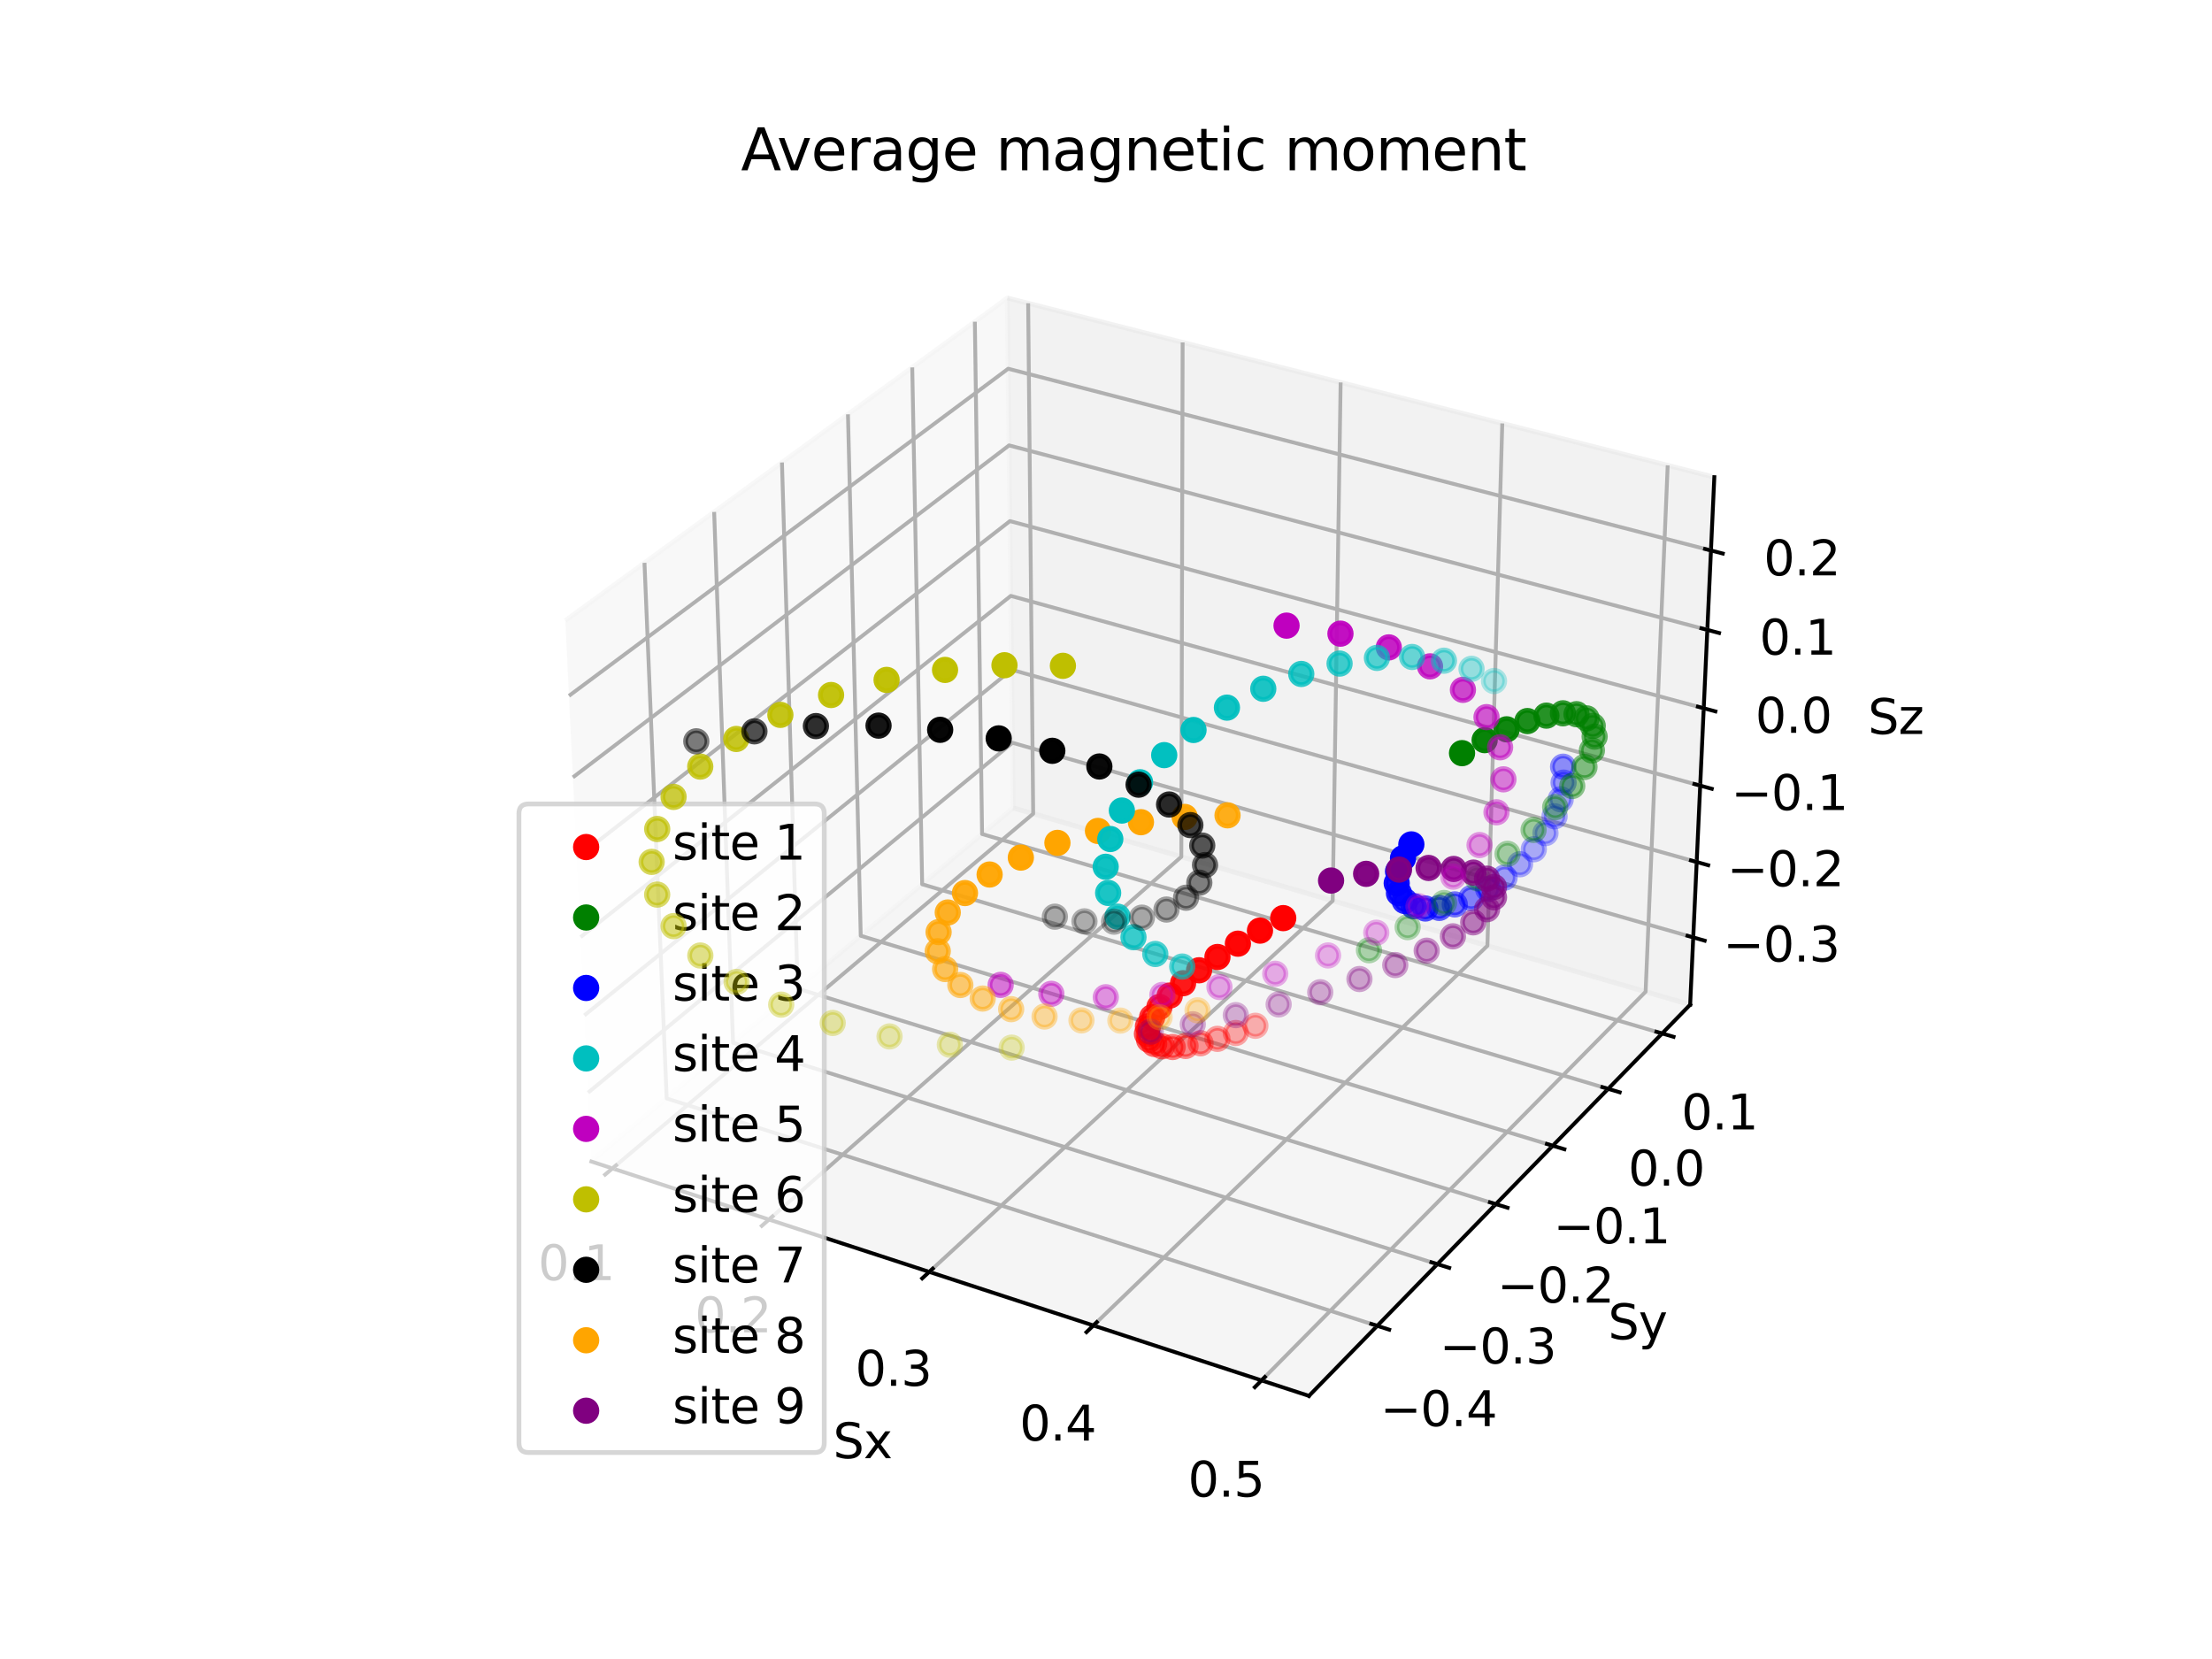 <?xml version="1.0" encoding="utf-8" standalone="no"?>
<!DOCTYPE svg PUBLIC "-//W3C//DTD SVG 1.1//EN"
  "http://www.w3.org/Graphics/SVG/1.1/DTD/svg11.dtd">
<svg xmlns:xlink="http://www.w3.org/1999/xlink" width="460.8pt" height="345.6pt" viewBox="0 0 460.8 345.6" xmlns="http://www.w3.org/2000/svg" version="1.1">
 <defs>
  <style type="text/css">*{stroke-linejoin: round; stroke-linecap: butt}</style>
 </defs>
 <g id="figure_1">
  <g id="patch_1">
   <path d="M 0 345.6 
L 460.8 345.6 
L 460.8 0 
L 0 0 
z
" style="fill: #ffffff"/>
  </g>
  <g id="patch_2">
   <path d="M 103.104 307.584 
L 369.216 307.584 
L 369.216 41.472 
L 103.104 41.472 
z
" style="fill: #ffffff"/>
  </g>
  <g id="pane3d_1">
   <g id="patch_3">
    <path d="M 123.197 241.969 
L 211.076 168.307 
L 209.855 62.074 
L 117.77 129.273 
" style="fill: #f2f2f2; opacity: 0.5; stroke: #f2f2f2; stroke-linejoin: miter"/>
   </g>
  </g>
  <g id="pane3d_2">
   <g id="patch_4">
    <path d="M 211.076 168.307 
L 352.09 209.295 
L 357.123 99.402 
L 209.855 62.074 
" style="fill: #e6e6e6; opacity: 0.5; stroke: #e6e6e6; stroke-linejoin: miter"/>
   </g>
  </g>
  <g id="pane3d_3">
   <g id="patch_5">
    <path d="M 123.197 241.969 
L 272.679 290.79 
L 352.09 209.295 
L 211.076 168.307 
" style="fill: #ececec; opacity: 0.5; stroke: #ececec; stroke-linejoin: miter"/>
   </g>
  </g>
  <g id="axis3d_1">
   <g id="line2d_1">
    <path d="M 123.197 241.969 
L 272.679 290.79 
" style="fill: none; stroke: #000000; stroke-width: 0.8; stroke-linecap: square"/>
   </g>
   <g id="text_1">
    <!-- Sx -->
    <g transform="translate(173.543 303.768) scale(0.1 -0.1)">
     <defs>
      <path id="DejaVuSans-53" d="M 3425 4513 
L 3425 3897 
Q 3066 4069 2747 4153 
Q 2428 4238 2131 4238 
Q 1616 4238 1336 4038 
Q 1056 3838 1056 3469 
Q 1056 3159 1242 3001 
Q 1428 2844 1947 2747 
L 2328 2669 
Q 3034 2534 3370 2195 
Q 3706 1856 3706 1288 
Q 3706 609 3251 259 
Q 2797 -91 1919 -91 
Q 1588 -91 1214 -16 
Q 841 59 441 206 
L 441 856 
Q 825 641 1194 531 
Q 1563 422 1919 422 
Q 2459 422 2753 634 
Q 3047 847 3047 1241 
Q 3047 1584 2836 1778 
Q 2625 1972 2144 2069 
L 1759 2144 
Q 1053 2284 737 2584 
Q 422 2884 422 3419 
Q 422 4038 858 4394 
Q 1294 4750 2059 4750 
Q 2388 4750 2728 4690 
Q 3069 4631 3425 4513 
z
" transform="scale(0.016)"/>
      <path id="DejaVuSans-78" d="M 3513 3500 
L 2247 1797 
L 3578 0 
L 2900 0 
L 1881 1375 
L 863 0 
L 184 0 
L 1544 1831 
L 300 3500 
L 978 3500 
L 1906 2253 
L 2834 3500 
L 3513 3500 
z
" transform="scale(0.016)"/>
     </defs>
     <use xlink:href="#DejaVuSans-53"/>
     <use xlink:href="#DejaVuSans-78" x="63.477"/>
    </g>
   </g>
   <g id="Line3DCollection_1">
    <path d="M 127.583 243.402 
L 215.231 169.515 
L 214.185 63.172 
" style="fill: none; stroke: #b0b0b0; stroke-width: 0.8"/>
    <path d="M 160.191 254.051 
L 246.09 178.485 
L 246.364 71.328 
" style="fill: none; stroke: #b0b0b0; stroke-width: 0.8"/>
    <path d="M 193.578 264.956 
L 277.625 187.651 
L 279.277 79.671 
" style="fill: none; stroke: #b0b0b0; stroke-width: 0.8"/>
    <path d="M 227.771 276.123 
L 309.856 197.019 
L 312.95 88.206 
" style="fill: none; stroke: #b0b0b0; stroke-width: 0.8"/>
    <path d="M 262.8 287.564 
L 342.809 206.597 
L 347.411 96.94 
" style="fill: none; stroke: #b0b0b0; stroke-width: 0.8"/>
   </g>
   <g id="xtick_1">
    <g id="line2d_2">
     <path d="M 128.346 242.758 
L 126.053 244.691 
" style="fill: none; stroke: #000000; stroke-width: 0.8; stroke-linecap: square"/>
    </g>
    <g id="text_2">
     <!-- 0.1 -->
     <g transform="translate(112.098 266.679) scale(0.1 -0.1)">
      <defs>
       <path id="DejaVuSans-30" d="M 2034 4250 
Q 1547 4250 1301 3770 
Q 1056 3291 1056 2328 
Q 1056 1369 1301 889 
Q 1547 409 2034 409 
Q 2525 409 2770 889 
Q 3016 1369 3016 2328 
Q 3016 3291 2770 3770 
Q 2525 4250 2034 4250 
z
M 2034 4750 
Q 2819 4750 3233 4129 
Q 3647 3509 3647 2328 
Q 3647 1150 3233 529 
Q 2819 -91 2034 -91 
Q 1250 -91 836 529 
Q 422 1150 422 2328 
Q 422 3509 836 4129 
Q 1250 4750 2034 4750 
z
" transform="scale(0.016)"/>
       <path id="DejaVuSans-2e" d="M 684 794 
L 1344 794 
L 1344 0 
L 684 0 
L 684 794 
z
" transform="scale(0.016)"/>
       <path id="DejaVuSans-31" d="M 794 531 
L 1825 531 
L 1825 4091 
L 703 3866 
L 703 4441 
L 1819 4666 
L 2450 4666 
L 2450 531 
L 3481 531 
L 3481 0 
L 794 0 
L 794 531 
z
" transform="scale(0.016)"/>
      </defs>
      <use xlink:href="#DejaVuSans-30"/>
      <use xlink:href="#DejaVuSans-2e" x="63.623"/>
      <use xlink:href="#DejaVuSans-31" x="95.41"/>
     </g>
    </g>
   </g>
   <g id="xtick_2">
    <g id="line2d_3">
     <path d="M 160.94 253.393 
L 158.691 255.371 
" style="fill: none; stroke: #000000; stroke-width: 0.8; stroke-linecap: square"/>
    </g>
    <g id="text_3">
     <!-- 0.2 -->
     <g transform="translate(144.739 277.554) scale(0.1 -0.1)">
      <defs>
       <path id="DejaVuSans-32" d="M 1228 531 
L 3431 531 
L 3431 0 
L 469 0 
L 469 531 
Q 828 903 1448 1529 
Q 2069 2156 2228 2338 
Q 2531 2678 2651 2914 
Q 2772 3150 2772 3378 
Q 2772 3750 2511 3984 
Q 2250 4219 1831 4219 
Q 1534 4219 1204 4116 
Q 875 4013 500 3803 
L 500 4441 
Q 881 4594 1212 4672 
Q 1544 4750 1819 4750 
Q 2544 4750 2975 4387 
Q 3406 4025 3406 3419 
Q 3406 3131 3298 2873 
Q 3191 2616 2906 2266 
Q 2828 2175 2409 1742 
Q 1991 1309 1228 531 
z
" transform="scale(0.016)"/>
      </defs>
      <use xlink:href="#DejaVuSans-30"/>
      <use xlink:href="#DejaVuSans-2e" x="63.623"/>
      <use xlink:href="#DejaVuSans-32" x="95.41"/>
     </g>
    </g>
   </g>
   <g id="xtick_3">
    <g id="line2d_4">
     <path d="M 194.311 264.281 
L 192.108 266.307 
" style="fill: none; stroke: #000000; stroke-width: 0.8; stroke-linecap: square"/>
    </g>
    <g id="text_4">
     <!-- 0.3 -->
     <g transform="translate(178.163 288.69) scale(0.1 -0.1)">
      <defs>
       <path id="DejaVuSans-33" d="M 2597 2516 
Q 3050 2419 3304 2112 
Q 3559 1806 3559 1356 
Q 3559 666 3084 287 
Q 2609 -91 1734 -91 
Q 1441 -91 1130 -33 
Q 819 25 488 141 
L 488 750 
Q 750 597 1062 519 
Q 1375 441 1716 441 
Q 2309 441 2620 675 
Q 2931 909 2931 1356 
Q 2931 1769 2642 2001 
Q 2353 2234 1838 2234 
L 1294 2234 
L 1294 2753 
L 1863 2753 
Q 2328 2753 2575 2939 
Q 2822 3125 2822 3475 
Q 2822 3834 2567 4026 
Q 2313 4219 1838 4219 
Q 1578 4219 1281 4162 
Q 984 4106 628 3988 
L 628 4550 
Q 988 4650 1302 4700 
Q 1616 4750 1894 4750 
Q 2613 4750 3031 4423 
Q 3450 4097 3450 3541 
Q 3450 3153 3228 2886 
Q 3006 2619 2597 2516 
z
" transform="scale(0.016)"/>
      </defs>
      <use xlink:href="#DejaVuSans-30"/>
      <use xlink:href="#DejaVuSans-2e" x="63.623"/>
      <use xlink:href="#DejaVuSans-33" x="95.41"/>
     </g>
    </g>
   </g>
   <g id="xtick_4">
    <g id="line2d_5">
     <path d="M 228.487 275.432 
L 226.334 277.508 
" style="fill: none; stroke: #000000; stroke-width: 0.8; stroke-linecap: square"/>
    </g>
    <g id="text_5">
     <!-- 0.4 -->
     <g transform="translate(212.397 300.096) scale(0.1 -0.1)">
      <defs>
       <path id="DejaVuSans-34" d="M 2419 4116 
L 825 1625 
L 2419 1625 
L 2419 4116 
z
M 2253 4666 
L 3047 4666 
L 3047 1625 
L 3713 1625 
L 3713 1100 
L 3047 1100 
L 3047 0 
L 2419 0 
L 2419 1100 
L 313 1100 
L 313 1709 
L 2253 4666 
z
" transform="scale(0.016)"/>
      </defs>
      <use xlink:href="#DejaVuSans-30"/>
      <use xlink:href="#DejaVuSans-2e" x="63.623"/>
      <use xlink:href="#DejaVuSans-34" x="95.41"/>
     </g>
    </g>
   </g>
   <g id="xtick_5">
    <g id="line2d_6">
     <path d="M 263.499 286.856 
L 261.398 288.982 
" style="fill: none; stroke: #000000; stroke-width: 0.8; stroke-linecap: square"/>
    </g>
    <g id="text_6">
     <!-- 0.5 -->
     <g transform="translate(247.471 311.782) scale(0.1 -0.1)">
      <defs>
       <path id="DejaVuSans-35" d="M 691 4666 
L 3169 4666 
L 3169 4134 
L 1269 4134 
L 1269 2991 
Q 1406 3038 1543 3061 
Q 1681 3084 1819 3084 
Q 2600 3084 3056 2656 
Q 3513 2228 3513 1497 
Q 3513 744 3044 326 
Q 2575 -91 1722 -91 
Q 1428 -91 1123 -41 
Q 819 9 494 109 
L 494 744 
Q 775 591 1075 516 
Q 1375 441 1709 441 
Q 2250 441 2565 725 
Q 2881 1009 2881 1497 
Q 2881 1984 2565 2268 
Q 2250 2553 1709 2553 
Q 1456 2553 1204 2497 
Q 953 2441 691 2322 
L 691 4666 
z
" transform="scale(0.016)"/>
      </defs>
      <use xlink:href="#DejaVuSans-30"/>
      <use xlink:href="#DejaVuSans-2e" x="63.623"/>
      <use xlink:href="#DejaVuSans-35" x="95.41"/>
     </g>
    </g>
   </g>
  </g>
  <g id="axis3d_2">
   <g id="line2d_7">
    <path d="M 352.09 209.295 
L 272.679 290.79 
" style="fill: none; stroke: #000000; stroke-width: 0.8; stroke-linecap: square"/>
   </g>
   <g id="text_7">
    <!-- Sy -->
    <g transform="translate(334.999 278.989) scale(0.1 -0.1)">
     <defs>
      <path id="DejaVuSans-79" d="M 2059 -325 
Q 1816 -950 1584 -1140 
Q 1353 -1331 966 -1331 
L 506 -1331 
L 506 -850 
L 844 -850 
Q 1081 -850 1212 -737 
Q 1344 -625 1503 -206 
L 1606 56 
L 191 3500 
L 800 3500 
L 1894 763 
L 2988 3500 
L 3597 3500 
L 2059 -325 
z
" transform="scale(0.016)"/>
     </defs>
     <use xlink:href="#DejaVuSans-53"/>
     <use xlink:href="#DejaVuSans-79" x="63.477"/>
    </g>
   </g>
   <g id="Line3DCollection_2">
    <path d="M 134.256 117.243 
L 138.881 228.823 
L 286.903 276.193 
" style="fill: none; stroke: #b0b0b0; stroke-width: 0.8"/>
    <path d="M 148.771 106.65 
L 152.708 217.233 
L 299.425 263.343 
" style="fill: none; stroke: #b0b0b0; stroke-width: 0.8"/>
    <path d="M 162.896 96.342 
L 166.179 205.941 
L 311.607 250.841 
" style="fill: none; stroke: #b0b0b0; stroke-width: 0.8"/>
    <path d="M 176.646 86.308 
L 179.308 194.936 
L 323.464 238.673 
" style="fill: none; stroke: #b0b0b0; stroke-width: 0.8"/>
    <path d="M 190.036 76.536 
L 192.107 184.208 
L 335.008 226.826 
" style="fill: none; stroke: #b0b0b0; stroke-width: 0.8"/>
    <path d="M 203.08 67.018 
L 204.588 173.746 
L 346.251 215.287 
" style="fill: none; stroke: #b0b0b0; stroke-width: 0.8"/>
   </g>
   <g id="xtick_6">
    <g id="line2d_8">
     <path d="M 285.656 275.794 
L 289.4 276.992 
" style="fill: none; stroke: #000000; stroke-width: 0.8; stroke-linecap: square"/>
    </g>
    <g id="text_8">
     <!-- −0.4 -->
     <g transform="translate(287.525 297.082) scale(0.1 -0.1)">
      <defs>
       <path id="DejaVuSans-2212" d="M 678 2272 
L 4684 2272 
L 4684 1741 
L 678 1741 
L 678 2272 
z
" transform="scale(0.016)"/>
      </defs>
      <use xlink:href="#DejaVuSans-2212"/>
      <use xlink:href="#DejaVuSans-30" x="83.789"/>
      <use xlink:href="#DejaVuSans-2e" x="147.412"/>
      <use xlink:href="#DejaVuSans-34" x="179.199"/>
     </g>
    </g>
   </g>
   <g id="xtick_7">
    <g id="line2d_9">
     <path d="M 298.19 262.955 
L 301.898 264.12 
" style="fill: none; stroke: #000000; stroke-width: 0.8; stroke-linecap: square"/>
    </g>
    <g id="text_9">
     <!-- −0.3 -->
     <g transform="translate(299.879 284.042) scale(0.1 -0.1)">
      <use xlink:href="#DejaVuSans-2212"/>
      <use xlink:href="#DejaVuSans-30" x="83.789"/>
      <use xlink:href="#DejaVuSans-2e" x="147.412"/>
      <use xlink:href="#DejaVuSans-33" x="179.199"/>
     </g>
    </g>
   </g>
   <g id="xtick_8">
    <g id="line2d_10">
     <path d="M 310.384 250.463 
L 314.057 251.597 
" style="fill: none; stroke: #000000; stroke-width: 0.8; stroke-linecap: square"/>
    </g>
    <g id="text_10">
     <!-- −0.2 -->
     <g transform="translate(311.898 271.355) scale(0.1 -0.1)">
      <use xlink:href="#DejaVuSans-2212"/>
      <use xlink:href="#DejaVuSans-30" x="83.789"/>
      <use xlink:href="#DejaVuSans-2e" x="147.412"/>
      <use xlink:href="#DejaVuSans-32" x="179.199"/>
     </g>
    </g>
   </g>
   <g id="xtick_9">
    <g id="line2d_11">
     <path d="M 322.252 238.305 
L 325.89 239.409 
" style="fill: none; stroke: #000000; stroke-width: 0.8; stroke-linecap: square"/>
    </g>
    <g id="text_11">
     <!-- −0.1 -->
     <g transform="translate(323.595 259.007) scale(0.1 -0.1)">
      <use xlink:href="#DejaVuSans-2212"/>
      <use xlink:href="#DejaVuSans-30" x="83.789"/>
      <use xlink:href="#DejaVuSans-2e" x="147.412"/>
      <use xlink:href="#DejaVuSans-31" x="179.199"/>
     </g>
    </g>
   </g>
   <g id="xtick_10">
    <g id="line2d_12">
     <path d="M 333.807 226.468 
L 337.412 227.543 
" style="fill: none; stroke: #000000; stroke-width: 0.8; stroke-linecap: square"/>
    </g>
    <g id="text_12">
     <!-- 0.0 -->
     <g transform="translate(339.173 246.985) scale(0.1 -0.1)">
      <use xlink:href="#DejaVuSans-30"/>
      <use xlink:href="#DejaVuSans-2e" x="63.623"/>
      <use xlink:href="#DejaVuSans-30" x="95.41"/>
     </g>
    </g>
   </g>
   <g id="xtick_11">
    <g id="line2d_13">
     <path d="M 345.062 214.938 
L 348.633 215.985 
" style="fill: none; stroke: #000000; stroke-width: 0.8; stroke-linecap: square"/>
    </g>
    <g id="text_13">
     <!-- 0.1 -->
     <g transform="translate(350.265 235.277) scale(0.1 -0.1)">
      <use xlink:href="#DejaVuSans-30"/>
      <use xlink:href="#DejaVuSans-2e" x="63.623"/>
      <use xlink:href="#DejaVuSans-31" x="95.41"/>
     </g>
    </g>
   </g>
  </g>
  <g id="axis3d_3">
   <g id="line2d_14">
    <path d="M 352.09 209.295 
L 357.123 99.402 
" style="fill: none; stroke: #000000; stroke-width: 0.8; stroke-linecap: square"/>
   </g>
   <g id="text_14">
    <!-- Sz -->
    <g transform="translate(389.129 152.902) scale(0.1 -0.1)">
     <defs>
      <path id="DejaVuSans-7a" d="M 353 3500 
L 3084 3500 
L 3084 2975 
L 922 459 
L 3084 459 
L 3084 0 
L 275 0 
L 275 525 
L 2438 3041 
L 353 3041 
L 353 3500 
z
" transform="scale(0.016)"/>
     </defs>
     <use xlink:href="#DejaVuSans-53"/>
     <use xlink:href="#DejaVuSans-7a" x="63.477"/>
    </g>
   </g>
   <g id="Line3DCollection_3">
    <path d="M 352.732 195.28 
L 210.92 154.734 
L 122.506 227.618 
" style="fill: none; stroke: #b0b0b0; stroke-width: 0.8"/>
    <path d="M 353.452 179.569 
L 210.745 139.527 
L 121.731 211.523 
" style="fill: none; stroke: #b0b0b0; stroke-width: 0.8"/>
    <path d="M 354.18 163.658 
L 210.568 124.135 
L 120.946 195.214 
" style="fill: none; stroke: #b0b0b0; stroke-width: 0.8"/>
    <path d="M 354.918 147.541 
L 210.389 108.554 
L 120.15 178.686 
" style="fill: none; stroke: #b0b0b0; stroke-width: 0.8"/>
    <path d="M 355.666 131.214 
L 210.208 92.781 
L 119.343 161.936 
" style="fill: none; stroke: #b0b0b0; stroke-width: 0.8"/>
    <path d="M 356.423 114.675 
L 210.024 76.811 
L 118.526 144.958 
" style="fill: none; stroke: #b0b0b0; stroke-width: 0.8"/>
   </g>
   <g id="xtick_12">
    <g id="line2d_15">
     <path d="M 351.542 194.939 
L 355.116 195.961 
" style="fill: none; stroke: #000000; stroke-width: 0.8; stroke-linecap: square"/>
    </g>
    <g id="text_15">
     <!-- −0.3 -->
     <g transform="translate(358.941 200.3) scale(0.1 -0.1)">
      <use xlink:href="#DejaVuSans-2212"/>
      <use xlink:href="#DejaVuSans-30" x="83.789"/>
      <use xlink:href="#DejaVuSans-2e" x="147.412"/>
      <use xlink:href="#DejaVuSans-33" x="179.199"/>
     </g>
    </g>
   </g>
   <g id="xtick_13">
    <g id="line2d_16">
     <path d="M 352.253 179.233 
L 355.851 180.243 
" style="fill: none; stroke: #000000; stroke-width: 0.8; stroke-linecap: square"/>
    </g>
    <g id="text_16">
     <!-- −0.2 -->
     <g transform="translate(359.775 184.621) scale(0.1 -0.1)">
      <use xlink:href="#DejaVuSans-2212"/>
      <use xlink:href="#DejaVuSans-30" x="83.789"/>
      <use xlink:href="#DejaVuSans-2e" x="147.412"/>
      <use xlink:href="#DejaVuSans-32" x="179.199"/>
     </g>
    </g>
   </g>
   <g id="xtick_14">
    <g id="line2d_17">
     <path d="M 352.974 163.326 
L 356.596 164.322 
" style="fill: none; stroke: #000000; stroke-width: 0.8; stroke-linecap: square"/>
    </g>
    <g id="text_17">
     <!-- −0.1 -->
     <g transform="translate(360.62 168.742) scale(0.1 -0.1)">
      <use xlink:href="#DejaVuSans-2212"/>
      <use xlink:href="#DejaVuSans-30" x="83.789"/>
      <use xlink:href="#DejaVuSans-2e" x="147.412"/>
      <use xlink:href="#DejaVuSans-31" x="179.199"/>
     </g>
    </g>
   </g>
   <g id="xtick_15">
    <g id="line2d_18">
     <path d="M 353.704 147.213 
L 357.35 148.197 
" style="fill: none; stroke: #000000; stroke-width: 0.8; stroke-linecap: square"/>
    </g>
    <g id="text_18">
     <!-- 0.0 -->
     <g transform="translate(365.665 152.658) scale(0.1 -0.1)">
      <use xlink:href="#DejaVuSans-30"/>
      <use xlink:href="#DejaVuSans-2e" x="63.623"/>
      <use xlink:href="#DejaVuSans-30" x="95.41"/>
     </g>
    </g>
   </g>
   <g id="xtick_16">
    <g id="line2d_19">
     <path d="M 354.443 130.891 
L 358.114 131.861 
" style="fill: none; stroke: #000000; stroke-width: 0.8; stroke-linecap: square"/>
    </g>
    <g id="text_19">
     <!-- 0.1 -->
     <g transform="translate(366.531 136.367) scale(0.1 -0.1)">
      <use xlink:href="#DejaVuSans-30"/>
      <use xlink:href="#DejaVuSans-2e" x="63.623"/>
      <use xlink:href="#DejaVuSans-31" x="95.41"/>
     </g>
    </g>
   </g>
   <g id="xtick_17">
    <g id="line2d_20">
     <path d="M 355.192 114.356 
L 358.888 115.312 
" style="fill: none; stroke: #000000; stroke-width: 0.8; stroke-linecap: square"/>
    </g>
    <g id="text_20">
     <!-- 0.2 -->
     <g transform="translate(367.409 119.863) scale(0.1 -0.1)">
      <use xlink:href="#DejaVuSans-30"/>
      <use xlink:href="#DejaVuSans-2e" x="63.623"/>
      <use xlink:href="#DejaVuSans-32" x="95.41"/>
     </g>
    </g>
   </g>
  </g>
  <g id="axes_1">
   <g id="Path3DCollection_1">
    <defs>
     <path id="C0_0_49410a211a" d="M 0 2.236 
C 0.593 2.236 1.162 2 1.581 1.581 
C 2 1.162 2.236 0.593 2.236 -0 
C 2.236 -0.593 2 -1.162 1.581 -1.581 
C 1.162 -2 0.593 -2.236 0 -2.236 
C -0.593 -2.236 -1.162 -2 -1.581 -1.581 
C -2 -1.162 -2.236 -0.593 -2.236 0 
C -2.236 0.593 -2 1.162 -1.581 1.581 
C -1.162 2 -0.593 2.236 0 2.236 
z
"/>
    </defs>
    <g clip-path="url(#p633eccc086)">
     <use xlink:href="#C0_0_49410a211a" x="321.951" y="173.552" style="fill: #0000ff; fill-opacity: 0.3; stroke: #0000ff; stroke-opacity: 0.3"/>
    </g>
    <g clip-path="url(#p633eccc086)">
     <use xlink:href="#C0_0_49410a211a" x="319.518" y="176.914" style="fill: #0000ff; fill-opacity: 0.306; stroke: #0000ff; stroke-opacity: 0.306"/>
    </g>
    <g clip-path="url(#p633eccc086)">
     <use xlink:href="#C0_0_49410a211a" x="323.844" y="170.049" style="fill: #0000ff; fill-opacity: 0.31; stroke: #0000ff; stroke-opacity: 0.31"/>
    </g>
    <g clip-path="url(#p633eccc086)">
     <use xlink:href="#C0_0_49410a211a" x="316.639" y="180.037" style="fill: #0000ff; fill-opacity: 0.327; stroke: #0000ff; stroke-opacity: 0.327"/>
    </g>
    <g clip-path="url(#p633eccc086)">
     <use xlink:href="#C0_0_49410a211a" x="325.119" y="166.509" style="fill: #0000ff; fill-opacity: 0.335; stroke: #0000ff; stroke-opacity: 0.335"/>
    </g>
    <g clip-path="url(#p633eccc086)">
     <use xlink:href="#C0_0_49410a211a" x="313.425" y="182.826" style="fill: #0000ff; fill-opacity: 0.362; stroke: #0000ff; stroke-opacity: 0.362"/>
    </g>
    <g clip-path="url(#p633eccc086)">
     <use xlink:href="#C0_0_49410a211a" x="325.723" y="163.033" style="fill: #0000ff; fill-opacity: 0.375; stroke: #0000ff; stroke-opacity: 0.375"/>
    </g>
    <g clip-path="url(#p633eccc086)">
     <use xlink:href="#C0_0_49410a211a" x="309.999" y="185.197" style="fill: #0000ff; fill-opacity: 0.41; stroke: #0000ff; stroke-opacity: 0.41"/>
    </g>
    <g clip-path="url(#p633eccc086)">
     <use xlink:href="#C0_0_49410a211a" x="325.621" y="159.716" style="fill: #0000ff; fill-opacity: 0.429; stroke: #0000ff; stroke-opacity: 0.429"/>
    </g>
    <g clip-path="url(#p633eccc086)">
     <use xlink:href="#C0_0_49410a211a" x="306.496" y="187.075" style="fill: #0000ff; fill-opacity: 0.469; stroke: #0000ff; stroke-opacity: 0.469"/>
    </g>
    <g clip-path="url(#p633eccc086)">
     <use xlink:href="#C0_0_49410a211a" x="303.056" y="188.401" style="fill: #0000ff; fill-opacity: 0.537; stroke: #0000ff; stroke-opacity: 0.537"/>
    </g>
    <g clip-path="url(#p633eccc086)">
     <use xlink:href="#C0_0_49410a211a" x="299.819" y="189.136" style="fill: #0000ff; fill-opacity: 0.61; stroke: #0000ff; stroke-opacity: 0.61"/>
    </g>
    <g clip-path="url(#p633eccc086)">
     <use xlink:href="#C0_0_49410a211a" x="296.921" y="189.258" style="fill: #0000ff; fill-opacity: 0.686; stroke: #0000ff; stroke-opacity: 0.686"/>
    </g>
    <g clip-path="url(#p633eccc086)">
     <use xlink:href="#C0_0_49410a211a" x="294.488" y="188.769" style="fill: #0000ff; fill-opacity: 0.761; stroke: #0000ff; stroke-opacity: 0.761"/>
    </g>
    <g clip-path="url(#p633eccc086)">
     <use xlink:href="#C0_0_49410a211a" x="292.629" y="187.692" style="fill: #0000ff; fill-opacity: 0.832; stroke: #0000ff; stroke-opacity: 0.832"/>
    </g>
    <g clip-path="url(#p633eccc086)">
     <use xlink:href="#C0_0_49410a211a" x="291.433" y="186.076" style="fill: #0000ff; fill-opacity: 0.894; stroke: #0000ff; stroke-opacity: 0.894"/>
    </g>
    <g clip-path="url(#p633eccc086)">
     <use xlink:href="#C0_0_49410a211a" x="290.961" y="183.991" style="fill: #0000ff; fill-opacity: 0.945; stroke: #0000ff; stroke-opacity: 0.945"/>
    </g>
    <g clip-path="url(#p633eccc086)">
     <use xlink:href="#C0_0_49410a211a" x="291.242" y="181.526" style="fill: #0000ff; fill-opacity: 0.981; stroke: #0000ff; stroke-opacity: 0.981"/>
    </g>
    <g clip-path="url(#p633eccc086)">
     <use xlink:href="#C0_0_49410a211a" x="294.009" y="175.905" style="fill: #0000ff; fill-opacity: 0.999; stroke: #0000ff; stroke-opacity: 0.999"/>
    </g>
    <g clip-path="url(#p633eccc086)">
     <use xlink:href="#C0_0_49410a211a" x="292.272" y="178.79" style="fill: #0000ff; stroke: #0000ff"/>
    </g>
   </g>
   <g id="text_21">
    <!-- Average magnetic moment -->
    <g transform="translate(154.357 35.472) scale(0.12 -0.12)">
     <defs>
      <path id="DejaVuSans-41" d="M 2188 4044 
L 1331 1722 
L 3047 1722 
L 2188 4044 
z
M 1831 4666 
L 2547 4666 
L 4325 0 
L 3669 0 
L 3244 1197 
L 1141 1197 
L 716 0 
L 50 0 
L 1831 4666 
z
" transform="scale(0.016)"/>
      <path id="DejaVuSans-76" d="M 191 3500 
L 800 3500 
L 1894 563 
L 2988 3500 
L 3597 3500 
L 2284 0 
L 1503 0 
L 191 3500 
z
" transform="scale(0.016)"/>
      <path id="DejaVuSans-65" d="M 3597 1894 
L 3597 1613 
L 953 1613 
Q 991 1019 1311 708 
Q 1631 397 2203 397 
Q 2534 397 2845 478 
Q 3156 559 3463 722 
L 3463 178 
Q 3153 47 2828 -22 
Q 2503 -91 2169 -91 
Q 1331 -91 842 396 
Q 353 884 353 1716 
Q 353 2575 817 3079 
Q 1281 3584 2069 3584 
Q 2775 3584 3186 3129 
Q 3597 2675 3597 1894 
z
M 3022 2063 
Q 3016 2534 2758 2815 
Q 2500 3097 2075 3097 
Q 1594 3097 1305 2825 
Q 1016 2553 972 2059 
L 3022 2063 
z
" transform="scale(0.016)"/>
      <path id="DejaVuSans-72" d="M 2631 2963 
Q 2534 3019 2420 3045 
Q 2306 3072 2169 3072 
Q 1681 3072 1420 2755 
Q 1159 2438 1159 1844 
L 1159 0 
L 581 0 
L 581 3500 
L 1159 3500 
L 1159 2956 
Q 1341 3275 1631 3429 
Q 1922 3584 2338 3584 
Q 2397 3584 2469 3576 
Q 2541 3569 2628 3553 
L 2631 2963 
z
" transform="scale(0.016)"/>
      <path id="DejaVuSans-61" d="M 2194 1759 
Q 1497 1759 1228 1600 
Q 959 1441 959 1056 
Q 959 750 1161 570 
Q 1363 391 1709 391 
Q 2188 391 2477 730 
Q 2766 1069 2766 1631 
L 2766 1759 
L 2194 1759 
z
M 3341 1997 
L 3341 0 
L 2766 0 
L 2766 531 
Q 2569 213 2275 61 
Q 1981 -91 1556 -91 
Q 1019 -91 701 211 
Q 384 513 384 1019 
Q 384 1609 779 1909 
Q 1175 2209 1959 2209 
L 2766 2209 
L 2766 2266 
Q 2766 2663 2505 2880 
Q 2244 3097 1772 3097 
Q 1472 3097 1187 3025 
Q 903 2953 641 2809 
L 641 3341 
Q 956 3463 1253 3523 
Q 1550 3584 1831 3584 
Q 2591 3584 2966 3190 
Q 3341 2797 3341 1997 
z
" transform="scale(0.016)"/>
      <path id="DejaVuSans-67" d="M 2906 1791 
Q 2906 2416 2648 2759 
Q 2391 3103 1925 3103 
Q 1463 3103 1205 2759 
Q 947 2416 947 1791 
Q 947 1169 1205 825 
Q 1463 481 1925 481 
Q 2391 481 2648 825 
Q 2906 1169 2906 1791 
z
M 3481 434 
Q 3481 -459 3084 -895 
Q 2688 -1331 1869 -1331 
Q 1566 -1331 1297 -1286 
Q 1028 -1241 775 -1147 
L 775 -588 
Q 1028 -725 1275 -790 
Q 1522 -856 1778 -856 
Q 2344 -856 2625 -561 
Q 2906 -266 2906 331 
L 2906 616 
Q 2728 306 2450 153 
Q 2172 0 1784 0 
Q 1141 0 747 490 
Q 353 981 353 1791 
Q 353 2603 747 3093 
Q 1141 3584 1784 3584 
Q 2172 3584 2450 3431 
Q 2728 3278 2906 2969 
L 2906 3500 
L 3481 3500 
L 3481 434 
z
" transform="scale(0.016)"/>
      <path id="DejaVuSans-20" transform="scale(0.016)"/>
      <path id="DejaVuSans-6d" d="M 3328 2828 
Q 3544 3216 3844 3400 
Q 4144 3584 4550 3584 
Q 5097 3584 5394 3201 
Q 5691 2819 5691 2113 
L 5691 0 
L 5113 0 
L 5113 2094 
Q 5113 2597 4934 2840 
Q 4756 3084 4391 3084 
Q 3944 3084 3684 2787 
Q 3425 2491 3425 1978 
L 3425 0 
L 2847 0 
L 2847 2094 
Q 2847 2600 2669 2842 
Q 2491 3084 2119 3084 
Q 1678 3084 1418 2786 
Q 1159 2488 1159 1978 
L 1159 0 
L 581 0 
L 581 3500 
L 1159 3500 
L 1159 2956 
Q 1356 3278 1631 3431 
Q 1906 3584 2284 3584 
Q 2666 3584 2933 3390 
Q 3200 3197 3328 2828 
z
" transform="scale(0.016)"/>
      <path id="DejaVuSans-6e" d="M 3513 2113 
L 3513 0 
L 2938 0 
L 2938 2094 
Q 2938 2591 2744 2837 
Q 2550 3084 2163 3084 
Q 1697 3084 1428 2787 
Q 1159 2491 1159 1978 
L 1159 0 
L 581 0 
L 581 3500 
L 1159 3500 
L 1159 2956 
Q 1366 3272 1645 3428 
Q 1925 3584 2291 3584 
Q 2894 3584 3203 3211 
Q 3513 2838 3513 2113 
z
" transform="scale(0.016)"/>
      <path id="DejaVuSans-74" d="M 1172 4494 
L 1172 3500 
L 2356 3500 
L 2356 3053 
L 1172 3053 
L 1172 1153 
Q 1172 725 1289 603 
Q 1406 481 1766 481 
L 2356 481 
L 2356 0 
L 1766 0 
Q 1100 0 847 248 
Q 594 497 594 1153 
L 594 3053 
L 172 3053 
L 172 3500 
L 594 3500 
L 594 4494 
L 1172 4494 
z
" transform="scale(0.016)"/>
      <path id="DejaVuSans-69" d="M 603 3500 
L 1178 3500 
L 1178 0 
L 603 0 
L 603 3500 
z
M 603 4863 
L 1178 4863 
L 1178 4134 
L 603 4134 
L 603 4863 
z
" transform="scale(0.016)"/>
      <path id="DejaVuSans-63" d="M 3122 3366 
L 3122 2828 
Q 2878 2963 2633 3030 
Q 2388 3097 2138 3097 
Q 1578 3097 1268 2742 
Q 959 2388 959 1747 
Q 959 1106 1268 751 
Q 1578 397 2138 397 
Q 2388 397 2633 464 
Q 2878 531 3122 666 
L 3122 134 
Q 2881 22 2623 -34 
Q 2366 -91 2075 -91 
Q 1284 -91 818 406 
Q 353 903 353 1747 
Q 353 2603 823 3093 
Q 1294 3584 2113 3584 
Q 2378 3584 2631 3529 
Q 2884 3475 3122 3366 
z
" transform="scale(0.016)"/>
      <path id="DejaVuSans-6f" d="M 1959 3097 
Q 1497 3097 1228 2736 
Q 959 2375 959 1747 
Q 959 1119 1226 758 
Q 1494 397 1959 397 
Q 2419 397 2687 759 
Q 2956 1122 2956 1747 
Q 2956 2369 2687 2733 
Q 2419 3097 1959 3097 
z
M 1959 3584 
Q 2709 3584 3137 3096 
Q 3566 2609 3566 1747 
Q 3566 888 3137 398 
Q 2709 -91 1959 -91 
Q 1206 -91 779 398 
Q 353 888 353 1747 
Q 353 2609 779 3096 
Q 1206 3584 1959 3584 
z
" transform="scale(0.016)"/>
     </defs>
     <use xlink:href="#DejaVuSans-41"/>
     <use xlink:href="#DejaVuSans-76" x="62.533"/>
     <use xlink:href="#DejaVuSans-65" x="121.713"/>
     <use xlink:href="#DejaVuSans-72" x="183.236"/>
     <use xlink:href="#DejaVuSans-61" x="224.35"/>
     <use xlink:href="#DejaVuSans-67" x="285.629"/>
     <use xlink:href="#DejaVuSans-65" x="349.105"/>
     <use xlink:href="#DejaVuSans-20" x="410.629"/>
     <use xlink:href="#DejaVuSans-6d" x="442.416"/>
     <use xlink:href="#DejaVuSans-61" x="539.828"/>
     <use xlink:href="#DejaVuSans-67" x="601.107"/>
     <use xlink:href="#DejaVuSans-6e" x="664.584"/>
     <use xlink:href="#DejaVuSans-65" x="727.963"/>
     <use xlink:href="#DejaVuSans-74" x="789.486"/>
     <use xlink:href="#DejaVuSans-69" x="828.695"/>
     <use xlink:href="#DejaVuSans-63" x="856.479"/>
     <use xlink:href="#DejaVuSans-20" x="911.459"/>
     <use xlink:href="#DejaVuSans-6d" x="943.246"/>
     <use xlink:href="#DejaVuSans-6f" x="1040.658"/>
     <use xlink:href="#DejaVuSans-6d" x="1101.84"/>
     <use xlink:href="#DejaVuSans-65" x="1199.252"/>
     <use xlink:href="#DejaVuSans-6e" x="1260.775"/>
     <use xlink:href="#DejaVuSans-74" x="1324.154"/>
    </g>
   </g>
   <g id="Path3DCollection_2">
    <defs>
     <path id="C1_0_ebe5ca7162" d="M 0 2.236 
C 0.593 2.236 1.162 2 1.581 1.581 
C 2 1.162 2.236 0.593 2.236 -0 
C 2.236 -0.593 2 -1.162 1.581 -1.581 
C 1.162 -2 0.593 -2.236 0 -2.236 
C -0.593 -2.236 -1.162 -2 -1.581 -1.581 
C -2 -1.162 -2.236 -0.593 -2.236 0 
C -2.236 0.593 -2 1.162 -1.581 1.581 
C -1.162 2 -0.593 2.236 0 2.236 
z
"/>
    </defs>
    <g clip-path="url(#p633eccc086)">
     <use xlink:href="#C1_0_ebe5ca7162" x="261.52" y="213.687" style="fill: #ff0000; fill-opacity: 0.3; stroke: #ff0000; stroke-opacity: 0.3"/>
    </g>
    <g clip-path="url(#p633eccc086)">
     <use xlink:href="#C1_0_ebe5ca7162" x="257.439" y="215.193" style="fill: #ff0000; fill-opacity: 0.332; stroke: #ff0000; stroke-opacity: 0.332"/>
    </g>
    <g clip-path="url(#p633eccc086)">
     <use xlink:href="#C1_0_ebe5ca7162" x="253.613" y="216.413" style="fill: #ff0000; fill-opacity: 0.367; stroke: #ff0000; stroke-opacity: 0.367"/>
    </g>
    <g clip-path="url(#p633eccc086)">
     <use xlink:href="#C1_0_ebe5ca7162" x="250.102" y="217.322" style="fill: #ff0000; fill-opacity: 0.406; stroke: #ff0000; stroke-opacity: 0.406"/>
    </g>
    <g clip-path="url(#p633eccc086)">
     <use xlink:href="#C1_0_ebe5ca7162" x="246.971" y="217.896" style="fill: #ff0000; fill-opacity: 0.448; stroke: #ff0000; stroke-opacity: 0.448"/>
    </g>
    <g clip-path="url(#p633eccc086)">
     <use xlink:href="#C1_0_ebe5ca7162" x="244.28" y="218.118" style="fill: #ff0000; fill-opacity: 0.493; stroke: #ff0000; stroke-opacity: 0.493"/>
    </g>
    <g clip-path="url(#p633eccc086)">
     <use xlink:href="#C1_0_ebe5ca7162" x="242.083" y="217.977" style="fill: #ff0000; fill-opacity: 0.539; stroke: #ff0000; stroke-opacity: 0.539"/>
    </g>
    <g clip-path="url(#p633eccc086)">
     <use xlink:href="#C1_0_ebe5ca7162" x="240.433" y="217.469" style="fill: #ff0000; fill-opacity: 0.587; stroke: #ff0000; stroke-opacity: 0.587"/>
    </g>
    <g clip-path="url(#p633eccc086)">
     <use xlink:href="#C1_0_ebe5ca7162" x="239.371" y="216.595" style="fill: #ff0000; fill-opacity: 0.635; stroke: #ff0000; stroke-opacity: 0.635"/>
    </g>
    <g clip-path="url(#p633eccc086)">
     <use xlink:href="#C1_0_ebe5ca7162" x="238.933" y="215.367" style="fill: #ff0000; fill-opacity: 0.683; stroke: #ff0000; stroke-opacity: 0.683"/>
    </g>
    <g clip-path="url(#p633eccc086)">
     <use xlink:href="#C1_0_ebe5ca7162" x="239.14" y="213.801" style="fill: #ff0000; fill-opacity: 0.731; stroke: #ff0000; stroke-opacity: 0.731"/>
    </g>
    <g clip-path="url(#p633eccc086)">
     <use xlink:href="#C1_0_ebe5ca7162" x="240.006" y="211.926" style="fill: #ff0000; fill-opacity: 0.776; stroke: #ff0000; stroke-opacity: 0.776"/>
    </g>
    <g clip-path="url(#p633eccc086)">
     <use xlink:href="#C1_0_ebe5ca7162" x="241.527" y="209.776" style="fill: #ff0000; fill-opacity: 0.819; stroke: #ff0000; stroke-opacity: 0.819"/>
    </g>
    <g clip-path="url(#p633eccc086)">
     <use xlink:href="#C1_0_ebe5ca7162" x="243.688" y="207.392" style="fill: #ff0000; fill-opacity: 0.859; stroke: #ff0000; stroke-opacity: 0.859"/>
    </g>
    <g clip-path="url(#p633eccc086)">
     <use xlink:href="#C1_0_ebe5ca7162" x="246.457" y="204.824" style="fill: #ff0000; fill-opacity: 0.895; stroke: #ff0000; stroke-opacity: 0.895"/>
    </g>
    <g clip-path="url(#p633eccc086)">
     <use xlink:href="#C1_0_ebe5ca7162" x="249.788" y="202.127" style="fill: #ff0000; fill-opacity: 0.927; stroke: #ff0000; stroke-opacity: 0.927"/>
    </g>
    <g clip-path="url(#p633eccc086)">
     <use xlink:href="#C1_0_ebe5ca7162" x="253.62" y="199.359" style="fill: #ff0000; fill-opacity: 0.954; stroke: #ff0000; stroke-opacity: 0.954"/>
    </g>
    <g clip-path="url(#p633eccc086)">
     <use xlink:href="#C1_0_ebe5ca7162" x="257.878" y="196.584" style="fill: #ff0000; fill-opacity: 0.975; stroke: #ff0000; stroke-opacity: 0.975"/>
    </g>
    <g clip-path="url(#p633eccc086)">
     <use xlink:href="#C1_0_ebe5ca7162" x="262.477" y="193.864" style="fill: #ff0000; fill-opacity: 0.99; stroke: #ff0000; stroke-opacity: 0.99"/>
    </g>
    <g clip-path="url(#p633eccc086)">
     <use xlink:href="#C1_0_ebe5ca7162" x="267.319" y="191.262" style="fill: #ff0000; stroke: #ff0000"/>
    </g>
   </g>
   <g id="Path3DCollection_3">
    <defs>
     <path id="C2_0_73bd81ccda" d="M 0 2.236 
C 0.593 2.236 1.162 2 1.581 1.581 
C 2 1.162 2.236 0.593 2.236 -0 
C 2.236 -0.593 2 -1.162 1.581 -1.581 
C 1.162 -2 0.593 -2.236 0 -2.236 
C -0.593 -2.236 -1.162 -2 -1.581 -1.581 
C -2 -1.162 -2.236 -0.593 -2.236 0 
C -2.236 0.593 -2 1.162 -1.581 1.581 
C -1.162 2 -0.593 2.236 0 2.236 
z
"/>
    </defs>
    <g clip-path="url(#p633eccc086)">
     <use xlink:href="#C2_0_73bd81ccda" x="293.237" y="193.139" style="fill: #008000; fill-opacity: 0.3; stroke: #008000; stroke-opacity: 0.3"/>
    </g>
    <g clip-path="url(#p633eccc086)">
     <use xlink:href="#C2_0_73bd81ccda" x="300.824" y="188.109" style="fill: #008000; fill-opacity: 0.303; stroke: #008000; stroke-opacity: 0.303"/>
    </g>
    <g clip-path="url(#p633eccc086)">
     <use xlink:href="#C2_0_73bd81ccda" x="285.181" y="197.953" style="fill: #008000; fill-opacity: 0.305; stroke: #008000; stroke-opacity: 0.305"/>
    </g>
    <g clip-path="url(#p633eccc086)">
     <use xlink:href="#C2_0_73bd81ccda" x="307.801" y="182.979" style="fill: #008000; fill-opacity: 0.315; stroke: #008000; stroke-opacity: 0.315"/>
    </g>
    <g clip-path="url(#p633eccc086)">
     <use xlink:href="#C2_0_73bd81ccda" x="314.049" y="177.865" style="fill: #008000; fill-opacity: 0.334; stroke: #008000; stroke-opacity: 0.334"/>
    </g>
    <g clip-path="url(#p633eccc086)">
     <use xlink:href="#C2_0_73bd81ccda" x="319.467" y="172.883" style="fill: #008000; fill-opacity: 0.361; stroke: #008000; stroke-opacity: 0.361"/>
    </g>
    <g clip-path="url(#p633eccc086)">
     <use xlink:href="#C2_0_73bd81ccda" x="323.977" y="168.14" style="fill: #008000; fill-opacity: 0.394; stroke: #008000; stroke-opacity: 0.394"/>
    </g>
    <g clip-path="url(#p633eccc086)">
     <use xlink:href="#C2_0_73bd81ccda" x="327.524" y="163.738" style="fill: #008000; fill-opacity: 0.434; stroke: #008000; stroke-opacity: 0.434"/>
    </g>
    <g clip-path="url(#p633eccc086)">
     <use xlink:href="#C2_0_73bd81ccda" x="330.077" y="159.771" style="fill: #008000; fill-opacity: 0.478; stroke: #008000; stroke-opacity: 0.478"/>
    </g>
    <g clip-path="url(#p633eccc086)">
     <use xlink:href="#C2_0_73bd81ccda" x="331.627" y="156.32" style="fill: #008000; fill-opacity: 0.527; stroke: #008000; stroke-opacity: 0.527"/>
    </g>
    <g clip-path="url(#p633eccc086)">
     <use xlink:href="#C2_0_73bd81ccda" x="332.189" y="153.451" style="fill: #008000; fill-opacity: 0.578; stroke: #008000; stroke-opacity: 0.578"/>
    </g>
    <g clip-path="url(#p633eccc086)">
     <use xlink:href="#C2_0_73bd81ccda" x="331.8" y="151.216" style="fill: #008000; fill-opacity: 0.632; stroke: #008000; stroke-opacity: 0.632"/>
    </g>
    <g clip-path="url(#p633eccc086)">
     <use xlink:href="#C2_0_73bd81ccda" x="330.516" y="149.652" style="fill: #008000; fill-opacity: 0.686; stroke: #008000; stroke-opacity: 0.686"/>
    </g>
    <g clip-path="url(#p633eccc086)">
     <use xlink:href="#C2_0_73bd81ccda" x="328.415" y="148.778" style="fill: #008000; fill-opacity: 0.74; stroke: #008000; stroke-opacity: 0.74"/>
    </g>
    <g clip-path="url(#p633eccc086)">
     <use xlink:href="#C2_0_73bd81ccda" x="325.588" y="148.592" style="fill: #008000; fill-opacity: 0.792; stroke: #008000; stroke-opacity: 0.792"/>
    </g>
    <g clip-path="url(#p633eccc086)">
     <use xlink:href="#C2_0_73bd81ccda" x="322.142" y="149.081" style="fill: #008000; fill-opacity: 0.842; stroke: #008000; stroke-opacity: 0.842"/>
    </g>
    <g clip-path="url(#p633eccc086)">
     <use xlink:href="#C2_0_73bd81ccda" x="318.192" y="150.209" style="fill: #008000; fill-opacity: 0.889; stroke: #008000; stroke-opacity: 0.889"/>
    </g>
    <g clip-path="url(#p633eccc086)">
     <use xlink:href="#C2_0_73bd81ccda" x="313.863" y="151.93" style="fill: #008000; fill-opacity: 0.931; stroke: #008000; stroke-opacity: 0.931"/>
    </g>
    <g clip-path="url(#p633eccc086)">
     <use xlink:href="#C2_0_73bd81ccda" x="309.28" y="154.182" style="fill: #008000; fill-opacity: 0.968; stroke: #008000; stroke-opacity: 0.968"/>
    </g>
    <g clip-path="url(#p633eccc086)">
     <use xlink:href="#C2_0_73bd81ccda" x="304.568" y="156.894" style="fill: #008000; stroke: #008000"/>
    </g>
   </g>
   <g id="legend_1">
    <g id="patch_6">
     <path d="M 110.104 302.584 
L 169.706 302.584 
Q 171.706 302.584 171.706 300.584 
L 171.706 169.481 
Q 171.706 167.481 169.706 167.481 
L 110.104 167.481 
Q 108.104 167.481 108.104 169.481 
L 108.104 300.584 
Q 108.104 302.584 110.104 302.584 
z
" style="fill: #ffffff; opacity: 0.8; stroke: #cccccc; stroke-linejoin: miter"/>
    </g>
    <g id="Path3DCollection_4">
     <defs>
      <path id="m99bbff57ab" d="M 0 2.236 
C 0.593 2.236 1.162 2 1.581 1.581 
C 2 1.162 2.236 0.593 2.236 0 
C 2.236 -0.593 2 -1.162 1.581 -1.581 
C 1.162 -2 0.593 -2.236 0 -2.236 
C -0.593 -2.236 -1.162 -2 -1.581 -1.581 
C -2 -1.162 -2.236 -0.593 -2.236 0 
C -2.236 0.593 -2 1.162 -1.581 1.581 
C -1.162 2 -0.593 2.236 0 2.236 
z
" style="stroke: #ff0000"/>
     </defs>
     <g>
      <use xlink:href="#m99bbff57ab" x="122.104" y="176.454" style="fill: #ff0000; stroke: #ff0000"/>
     </g>
    </g>
    <g id="text_22">
     <!-- site 1 -->
     <g transform="translate(140.104 179.079) scale(0.1 -0.1)">
      <defs>
       <path id="DejaVuSans-73" d="M 2834 3397 
L 2834 2853 
Q 2591 2978 2328 3040 
Q 2066 3103 1784 3103 
Q 1356 3103 1142 2972 
Q 928 2841 928 2578 
Q 928 2378 1081 2264 
Q 1234 2150 1697 2047 
L 1894 2003 
Q 2506 1872 2764 1633 
Q 3022 1394 3022 966 
Q 3022 478 2636 193 
Q 2250 -91 1575 -91 
Q 1294 -91 989 -36 
Q 684 19 347 128 
L 347 722 
Q 666 556 975 473 
Q 1284 391 1588 391 
Q 1994 391 2212 530 
Q 2431 669 2431 922 
Q 2431 1156 2273 1281 
Q 2116 1406 1581 1522 
L 1381 1569 
Q 847 1681 609 1914 
Q 372 2147 372 2553 
Q 372 3047 722 3315 
Q 1072 3584 1716 3584 
Q 2034 3584 2315 3537 
Q 2597 3491 2834 3397 
z
" transform="scale(0.016)"/>
      </defs>
      <use xlink:href="#DejaVuSans-73"/>
      <use xlink:href="#DejaVuSans-69" x="52.1"/>
      <use xlink:href="#DejaVuSans-74" x="79.883"/>
      <use xlink:href="#DejaVuSans-65" x="119.092"/>
      <use xlink:href="#DejaVuSans-20" x="180.615"/>
      <use xlink:href="#DejaVuSans-31" x="212.402"/>
     </g>
    </g>
    <g id="Path3DCollection_5">
     <defs>
      <path id="m9b8a9e515b" d="M 0 2.236 
C 0.593 2.236 1.162 2 1.581 1.581 
C 2 1.162 2.236 0.593 2.236 0 
C 2.236 -0.593 2 -1.162 1.581 -1.581 
C 1.162 -2 0.593 -2.236 0 -2.236 
C -0.593 -2.236 -1.162 -2 -1.581 -1.581 
C -2 -1.162 -2.236 -0.593 -2.236 0 
C -2.236 0.593 -2 1.162 -1.581 1.581 
C -1.162 2 -0.593 2.236 0 2.236 
z
" style="stroke: #008000"/>
     </defs>
     <g>
      <use xlink:href="#m9b8a9e515b" x="122.104" y="191.132" style="fill: #008000; stroke: #008000"/>
     </g>
    </g>
    <g id="text_23">
     <!-- site 2 -->
     <g transform="translate(140.104 193.757) scale(0.1 -0.1)">
      <use xlink:href="#DejaVuSans-73"/>
      <use xlink:href="#DejaVuSans-69" x="52.1"/>
      <use xlink:href="#DejaVuSans-74" x="79.883"/>
      <use xlink:href="#DejaVuSans-65" x="119.092"/>
      <use xlink:href="#DejaVuSans-20" x="180.615"/>
      <use xlink:href="#DejaVuSans-32" x="212.402"/>
     </g>
    </g>
    <g id="Path3DCollection_6">
     <defs>
      <path id="mbd47a16001" d="M 0 2.236 
C 0.593 2.236 1.162 2 1.581 1.581 
C 2 1.162 2.236 0.593 2.236 0 
C 2.236 -0.593 2 -1.162 1.581 -1.581 
C 1.162 -2 0.593 -2.236 0 -2.236 
C -0.593 -2.236 -1.162 -2 -1.581 -1.581 
C -2 -1.162 -2.236 -0.593 -2.236 0 
C -2.236 0.593 -2 1.162 -1.581 1.581 
C -1.162 2 -0.593 2.236 0 2.236 
z
" style="stroke: #0000ff"/>
     </defs>
     <g>
      <use xlink:href="#mbd47a16001" x="122.104" y="205.811" style="fill: #0000ff; stroke: #0000ff"/>
     </g>
    </g>
    <g id="text_24">
     <!-- site 3 -->
     <g transform="translate(140.104 208.436) scale(0.1 -0.1)">
      <use xlink:href="#DejaVuSans-73"/>
      <use xlink:href="#DejaVuSans-69" x="52.1"/>
      <use xlink:href="#DejaVuSans-74" x="79.883"/>
      <use xlink:href="#DejaVuSans-65" x="119.092"/>
      <use xlink:href="#DejaVuSans-20" x="180.615"/>
      <use xlink:href="#DejaVuSans-33" x="212.402"/>
     </g>
    </g>
    <g id="Path3DCollection_7">
     <defs>
      <path id="md052f99c3b" d="M 0 2.236 
C 0.593 2.236 1.162 2 1.581 1.581 
C 2 1.162 2.236 0.593 2.236 0 
C 2.236 -0.593 2 -1.162 1.581 -1.581 
C 1.162 -2 0.593 -2.236 0 -2.236 
C -0.593 -2.236 -1.162 -2 -1.581 -1.581 
C -2 -1.162 -2.236 -0.593 -2.236 0 
C -2.236 0.593 -2 1.162 -1.581 1.581 
C -1.162 2 -0.593 2.236 0 2.236 
z
" style="stroke: #00bfbf"/>
     </defs>
     <g>
      <use xlink:href="#md052f99c3b" x="122.104" y="220.489" style="fill: #00bfbf; stroke: #00bfbf"/>
     </g>
    </g>
    <g id="text_25">
     <!-- site 4 -->
     <g transform="translate(140.104 223.114) scale(0.1 -0.1)">
      <use xlink:href="#DejaVuSans-73"/>
      <use xlink:href="#DejaVuSans-69" x="52.1"/>
      <use xlink:href="#DejaVuSans-74" x="79.883"/>
      <use xlink:href="#DejaVuSans-65" x="119.092"/>
      <use xlink:href="#DejaVuSans-20" x="180.615"/>
      <use xlink:href="#DejaVuSans-34" x="212.402"/>
     </g>
    </g>
    <g id="Path3DCollection_8">
     <defs>
      <path id="m18afa5df48" d="M 0 2.236 
C 0.593 2.236 1.162 2 1.581 1.581 
C 2 1.162 2.236 0.593 2.236 0 
C 2.236 -0.593 2 -1.162 1.581 -1.581 
C 1.162 -2 0.593 -2.236 0 -2.236 
C -0.593 -2.236 -1.162 -2 -1.581 -1.581 
C -2 -1.162 -2.236 -0.593 -2.236 0 
C -2.236 0.593 -2 1.162 -1.581 1.581 
C -1.162 2 -0.593 2.236 0 2.236 
z
" style="stroke: #bf00bf"/>
     </defs>
     <g>
      <use xlink:href="#m18afa5df48" x="122.104" y="235.167" style="fill: #bf00bf; stroke: #bf00bf"/>
     </g>
    </g>
    <g id="text_26">
     <!-- site 5 -->
     <g transform="translate(140.104 237.792) scale(0.1 -0.1)">
      <use xlink:href="#DejaVuSans-73"/>
      <use xlink:href="#DejaVuSans-69" x="52.1"/>
      <use xlink:href="#DejaVuSans-74" x="79.883"/>
      <use xlink:href="#DejaVuSans-65" x="119.092"/>
      <use xlink:href="#DejaVuSans-20" x="180.615"/>
      <use xlink:href="#DejaVuSans-35" x="212.402"/>
     </g>
    </g>
    <g id="Path3DCollection_9">
     <defs>
      <path id="m0c18409c16" d="M 0 2.236 
C 0.593 2.236 1.162 2 1.581 1.581 
C 2 1.162 2.236 0.593 2.236 0 
C 2.236 -0.593 2 -1.162 1.581 -1.581 
C 1.162 -2 0.593 -2.236 0 -2.236 
C -0.593 -2.236 -1.162 -2 -1.581 -1.581 
C -2 -1.162 -2.236 -0.593 -2.236 0 
C -2.236 0.593 -2 1.162 -1.581 1.581 
C -1.162 2 -0.593 2.236 0 2.236 
z
" style="stroke: #bfbf00"/>
     </defs>
     <g>
      <use xlink:href="#m0c18409c16" x="122.104" y="249.845" style="fill: #bfbf00; stroke: #bfbf00"/>
     </g>
    </g>
    <g id="text_27">
     <!-- site 6 -->
     <g transform="translate(140.104 252.47) scale(0.1 -0.1)">
      <defs>
       <path id="DejaVuSans-36" d="M 2113 2584 
Q 1688 2584 1439 2293 
Q 1191 2003 1191 1497 
Q 1191 994 1439 701 
Q 1688 409 2113 409 
Q 2538 409 2786 701 
Q 3034 994 3034 1497 
Q 3034 2003 2786 2293 
Q 2538 2584 2113 2584 
z
M 3366 4563 
L 3366 3988 
Q 3128 4100 2886 4159 
Q 2644 4219 2406 4219 
Q 1781 4219 1451 3797 
Q 1122 3375 1075 2522 
Q 1259 2794 1537 2939 
Q 1816 3084 2150 3084 
Q 2853 3084 3261 2657 
Q 3669 2231 3669 1497 
Q 3669 778 3244 343 
Q 2819 -91 2113 -91 
Q 1303 -91 875 529 
Q 447 1150 447 2328 
Q 447 3434 972 4092 
Q 1497 4750 2381 4750 
Q 2619 4750 2861 4703 
Q 3103 4656 3366 4563 
z
" transform="scale(0.016)"/>
      </defs>
      <use xlink:href="#DejaVuSans-73"/>
      <use xlink:href="#DejaVuSans-69" x="52.1"/>
      <use xlink:href="#DejaVuSans-74" x="79.883"/>
      <use xlink:href="#DejaVuSans-65" x="119.092"/>
      <use xlink:href="#DejaVuSans-20" x="180.615"/>
      <use xlink:href="#DejaVuSans-36" x="212.402"/>
     </g>
    </g>
    <g id="Path3DCollection_10">
     <defs>
      <path id="m3397eb9606" d="M 0 2.236 
C 0.593 2.236 1.162 2 1.581 1.581 
C 2 1.162 2.236 0.593 2.236 0 
C 2.236 -0.593 2 -1.162 1.581 -1.581 
C 1.162 -2 0.593 -2.236 0 -2.236 
C -0.593 -2.236 -1.162 -2 -1.581 -1.581 
C -2 -1.162 -2.236 -0.593 -2.236 0 
C -2.236 0.593 -2 1.162 -1.581 1.581 
C -1.162 2 -0.593 2.236 0 2.236 
z
" style="stroke: #000000"/>
     </defs>
     <g>
      <use xlink:href="#m3397eb9606" x="122.104" y="264.523" style="stroke: #000000"/>
     </g>
    </g>
    <g id="text_28">
     <!-- site 7 -->
     <g transform="translate(140.104 267.148) scale(0.1 -0.1)">
      <defs>
       <path id="DejaVuSans-37" d="M 525 4666 
L 3525 4666 
L 3525 4397 
L 1831 0 
L 1172 0 
L 2766 4134 
L 525 4134 
L 525 4666 
z
" transform="scale(0.016)"/>
      </defs>
      <use xlink:href="#DejaVuSans-73"/>
      <use xlink:href="#DejaVuSans-69" x="52.1"/>
      <use xlink:href="#DejaVuSans-74" x="79.883"/>
      <use xlink:href="#DejaVuSans-65" x="119.092"/>
      <use xlink:href="#DejaVuSans-20" x="180.615"/>
      <use xlink:href="#DejaVuSans-37" x="212.402"/>
     </g>
    </g>
    <g id="Path3DCollection_11">
     <defs>
      <path id="m93f7102ed2" d="M 0 2.236 
C 0.593 2.236 1.162 2 1.581 1.581 
C 2 1.162 2.236 0.593 2.236 0 
C 2.236 -0.593 2 -1.162 1.581 -1.581 
C 1.162 -2 0.593 -2.236 0 -2.236 
C -0.593 -2.236 -1.162 -2 -1.581 -1.581 
C -2 -1.162 -2.236 -0.593 -2.236 0 
C -2.236 0.593 -2 1.162 -1.581 1.581 
C -1.162 2 -0.593 2.236 0 2.236 
z
" style="stroke: #ffa500"/>
     </defs>
     <g>
      <use xlink:href="#m93f7102ed2" x="122.104" y="279.201" style="fill: #ffa500; stroke: #ffa500"/>
     </g>
    </g>
    <g id="text_29">
     <!-- site 8 -->
     <g transform="translate(140.104 281.826) scale(0.1 -0.1)">
      <defs>
       <path id="DejaVuSans-38" d="M 2034 2216 
Q 1584 2216 1326 1975 
Q 1069 1734 1069 1313 
Q 1069 891 1326 650 
Q 1584 409 2034 409 
Q 2484 409 2743 651 
Q 3003 894 3003 1313 
Q 3003 1734 2745 1975 
Q 2488 2216 2034 2216 
z
M 1403 2484 
Q 997 2584 770 2862 
Q 544 3141 544 3541 
Q 544 4100 942 4425 
Q 1341 4750 2034 4750 
Q 2731 4750 3128 4425 
Q 3525 4100 3525 3541 
Q 3525 3141 3298 2862 
Q 3072 2584 2669 2484 
Q 3125 2378 3379 2068 
Q 3634 1759 3634 1313 
Q 3634 634 3220 271 
Q 2806 -91 2034 -91 
Q 1263 -91 848 271 
Q 434 634 434 1313 
Q 434 1759 690 2068 
Q 947 2378 1403 2484 
z
M 1172 3481 
Q 1172 3119 1398 2916 
Q 1625 2713 2034 2713 
Q 2441 2713 2670 2916 
Q 2900 3119 2900 3481 
Q 2900 3844 2670 4047 
Q 2441 4250 2034 4250 
Q 1625 4250 1398 4047 
Q 1172 3844 1172 3481 
z
" transform="scale(0.016)"/>
      </defs>
      <use xlink:href="#DejaVuSans-73"/>
      <use xlink:href="#DejaVuSans-69" x="52.1"/>
      <use xlink:href="#DejaVuSans-74" x="79.883"/>
      <use xlink:href="#DejaVuSans-65" x="119.092"/>
      <use xlink:href="#DejaVuSans-20" x="180.615"/>
      <use xlink:href="#DejaVuSans-38" x="212.402"/>
     </g>
    </g>
    <g id="Path3DCollection_12">
     <defs>
      <path id="m0bce2e138c" d="M 0 2.236 
C 0.593 2.236 1.162 2 1.581 1.581 
C 2 1.162 2.236 0.593 2.236 0 
C 2.236 -0.593 2 -1.162 1.581 -1.581 
C 1.162 -2 0.593 -2.236 0 -2.236 
C -0.593 -2.236 -1.162 -2 -1.581 -1.581 
C -2 -1.162 -2.236 -0.593 -2.236 0 
C -2.236 0.593 -2 1.162 -1.581 1.581 
C -1.162 2 -0.593 2.236 0 2.236 
z
" style="stroke: #800080"/>
     </defs>
     <g>
      <use xlink:href="#m0bce2e138c" x="122.104" y="293.879" style="fill: #800080; stroke: #800080"/>
     </g>
    </g>
    <g id="text_30">
     <!-- site 9 -->
     <g transform="translate(140.104 296.504) scale(0.1 -0.1)">
      <defs>
       <path id="DejaVuSans-39" d="M 703 97 
L 703 672 
Q 941 559 1184 500 
Q 1428 441 1663 441 
Q 2288 441 2617 861 
Q 2947 1281 2994 2138 
Q 2813 1869 2534 1725 
Q 2256 1581 1919 1581 
Q 1219 1581 811 2004 
Q 403 2428 403 3163 
Q 403 3881 828 4315 
Q 1253 4750 1959 4750 
Q 2769 4750 3195 4129 
Q 3622 3509 3622 2328 
Q 3622 1225 3098 567 
Q 2575 -91 1691 -91 
Q 1453 -91 1209 -44 
Q 966 3 703 97 
z
M 1959 2075 
Q 2384 2075 2632 2365 
Q 2881 2656 2881 3163 
Q 2881 3666 2632 3958 
Q 2384 4250 1959 4250 
Q 1534 4250 1286 3958 
Q 1038 3666 1038 3163 
Q 1038 2656 1286 2365 
Q 1534 2075 1959 2075 
z
" transform="scale(0.016)"/>
      </defs>
      <use xlink:href="#DejaVuSans-73"/>
      <use xlink:href="#DejaVuSans-69" x="52.1"/>
      <use xlink:href="#DejaVuSans-74" x="79.883"/>
      <use xlink:href="#DejaVuSans-65" x="119.092"/>
      <use xlink:href="#DejaVuSans-20" x="180.615"/>
      <use xlink:href="#DejaVuSans-39" x="212.402"/>
     </g>
    </g>
   </g>
   <g id="Path3DCollection_13">
    <defs>
     <path id="C3_0_781ce2ddff" d="M 0 2.236 
C 0.593 2.236 1.162 2 1.581 1.581 
C 2 1.162 2.236 0.593 2.236 -0 
C 2.236 -0.593 2 -1.162 1.581 -1.581 
C 1.162 -2 0.593 -2.236 0 -2.236 
C -0.593 -2.236 -1.162 -2 -1.581 -1.581 
C -2 -1.162 -2.236 -0.593 -2.236 0 
C -2.236 0.593 -2 1.162 -1.581 1.581 
C -1.162 2 -0.593 2.236 0 2.236 
z
"/>
    </defs>
    <g clip-path="url(#p633eccc086)">
     <use xlink:href="#C3_0_781ce2ddff" x="257.44" y="211.474" style="fill: #800080; fill-opacity: 0.3; stroke: #800080; stroke-opacity: 0.3"/>
    </g>
    <g clip-path="url(#p633eccc086)">
     <use xlink:href="#C3_0_781ce2ddff" x="266.367" y="209.232" style="fill: #800080; fill-opacity: 0.304; stroke: #800080; stroke-opacity: 0.304"/>
    </g>
    <g clip-path="url(#p633eccc086)">
     <use xlink:href="#C3_0_781ce2ddff" x="248.48" y="213.38" style="fill: #800080; fill-opacity: 0.304; stroke: #800080; stroke-opacity: 0.304"/>
    </g>
    <g clip-path="url(#p633eccc086)">
     <use xlink:href="#C3_0_781ce2ddff" x="239.718" y="214.914" style="fill: #800080; fill-opacity: 0.318; stroke: #800080; stroke-opacity: 0.318"/>
    </g>
    <g clip-path="url(#p633eccc086)">
     <use xlink:href="#C3_0_781ce2ddff" x="275.028" y="206.705" style="fill: #800080; fill-opacity: 0.318; stroke: #800080; stroke-opacity: 0.318"/>
    </g>
    <g clip-path="url(#p633eccc086)">
     <use xlink:href="#C3_0_781ce2ddff" x="283.197" y="203.951" style="fill: #800080; fill-opacity: 0.34; stroke: #800080; stroke-opacity: 0.34"/>
    </g>
    <g clip-path="url(#p633eccc086)">
     <use xlink:href="#C3_0_781ce2ddff" x="290.656" y="201.04" style="fill: #800080; fill-opacity: 0.37; stroke: #800080; stroke-opacity: 0.37"/>
    </g>
    <g clip-path="url(#p633eccc086)">
     <use xlink:href="#C3_0_781ce2ddff" x="297.206" y="198.046" style="fill: #800080; fill-opacity: 0.408; stroke: #800080; stroke-opacity: 0.408"/>
    </g>
    <g clip-path="url(#p633eccc086)">
     <use xlink:href="#C3_0_781ce2ddff" x="302.67" y="195.052" style="fill: #800080; fill-opacity: 0.453; stroke: #800080; stroke-opacity: 0.453"/>
    </g>
    <g clip-path="url(#p633eccc086)">
     <use xlink:href="#C3_0_781ce2ddff" x="306.898" y="192.143" style="fill: #800080; fill-opacity: 0.504; stroke: #800080; stroke-opacity: 0.504"/>
    </g>
    <g clip-path="url(#p633eccc086)">
     <use xlink:href="#C3_0_781ce2ddff" x="309.776" y="189.406" style="fill: #800080; fill-opacity: 0.558; stroke: #800080; stroke-opacity: 0.558"/>
    </g>
    <g clip-path="url(#p633eccc086)">
     <use xlink:href="#C3_0_781ce2ddff" x="311.228" y="186.926" style="fill: #800080; fill-opacity: 0.616; stroke: #800080; stroke-opacity: 0.616"/>
    </g>
    <g clip-path="url(#p633eccc086)">
     <use xlink:href="#C3_0_781ce2ddff" x="311.222" y="184.782" style="fill: #800080; fill-opacity: 0.675; stroke: #800080; stroke-opacity: 0.675"/>
    </g>
    <g clip-path="url(#p633eccc086)">
     <use xlink:href="#C3_0_781ce2ddff" x="309.771" y="183.045" style="fill: #800080; fill-opacity: 0.734; stroke: #800080; stroke-opacity: 0.734"/>
    </g>
    <g clip-path="url(#p633eccc086)">
     <use xlink:href="#C3_0_781ce2ddff" x="306.937" y="181.777" style="fill: #800080; fill-opacity: 0.792; stroke: #800080; stroke-opacity: 0.792"/>
    </g>
    <g clip-path="url(#p633eccc086)">
     <use xlink:href="#C3_0_781ce2ddff" x="302.829" y="181.022" style="fill: #800080; fill-opacity: 0.845; stroke: #800080; stroke-opacity: 0.845"/>
    </g>
    <g clip-path="url(#p633eccc086)">
     <use xlink:href="#C3_0_781ce2ddff" x="297.6" y="180.811" style="fill: #800080; fill-opacity: 0.894; stroke: #800080; stroke-opacity: 0.894"/>
    </g>
    <g clip-path="url(#p633eccc086)">
     <use xlink:href="#C3_0_781ce2ddff" x="291.445" y="181.153" style="fill: #800080; fill-opacity: 0.937; stroke: #800080; stroke-opacity: 0.937"/>
    </g>
    <g clip-path="url(#p633eccc086)">
     <use xlink:href="#C3_0_781ce2ddff" x="284.591" y="182.037" style="fill: #800080; fill-opacity: 0.973; stroke: #800080; stroke-opacity: 0.973"/>
    </g>
    <g clip-path="url(#p633eccc086)">
     <use xlink:href="#C3_0_781ce2ddff" x="277.288" y="183.435" style="fill: #800080; stroke: #800080"/>
    </g>
   </g>
   <g id="Path3DCollection_14">
    <defs>
     <path id="C4_0_0d5136e226" d="M 0 2.236 
C 0.593 2.236 1.162 2 1.581 1.581 
C 2 1.162 2.236 0.593 2.236 -0 
C 2.236 -0.593 2 -1.162 1.581 -1.581 
C 1.162 -2 0.593 -2.236 0 -2.236 
C -0.593 -2.236 -1.162 -2 -1.581 -1.581 
C -2 -1.162 -2.236 -0.593 -2.236 0 
C -2.236 0.593 -2 1.162 -1.581 1.581 
C -1.162 2 -0.593 2.236 0 2.236 
z
"/>
    </defs>
    <g clip-path="url(#p633eccc086)">
     <use xlink:href="#C4_0_0d5136e226" x="276.655" y="199.038" style="fill: #bf00bf; fill-opacity: 0.3; stroke: #bf00bf; stroke-opacity: 0.3"/>
    </g>
    <g clip-path="url(#p633eccc086)">
     <use xlink:href="#C4_0_0d5136e226" x="286.703" y="194.301" style="fill: #bf00bf; fill-opacity: 0.302; stroke: #bf00bf; stroke-opacity: 0.302"/>
    </g>
    <g clip-path="url(#p633eccc086)">
     <use xlink:href="#C4_0_0d5136e226" x="265.655" y="202.847" style="fill: #bf00bf; fill-opacity: 0.31; stroke: #bf00bf; stroke-opacity: 0.31"/>
    </g>
    <g clip-path="url(#p633eccc086)">
     <use xlink:href="#C4_0_0d5136e226" x="295.487" y="188.776" style="fill: #bf00bf; fill-opacity: 0.317; stroke: #bf00bf; stroke-opacity: 0.317"/>
    </g>
    <g clip-path="url(#p633eccc086)">
     <use xlink:href="#C4_0_0d5136e226" x="254.035" y="205.615" style="fill: #bf00bf; fill-opacity: 0.333; stroke: #bf00bf; stroke-opacity: 0.333"/>
    </g>
    <g clip-path="url(#p633eccc086)">
     <use xlink:href="#C4_0_0d5136e226" x="302.735" y="182.627" style="fill: #bf00bf; fill-opacity: 0.345; stroke: #bf00bf; stroke-opacity: 0.345"/>
    </g>
    <g clip-path="url(#p633eccc086)">
     <use xlink:href="#C4_0_0d5136e226" x="242.149" y="207.263" style="fill: #bf00bf; fill-opacity: 0.366; stroke: #bf00bf; stroke-opacity: 0.366"/>
    </g>
    <g clip-path="url(#p633eccc086)">
     <use xlink:href="#C4_0_0d5136e226" x="308.214" y="176.039" style="fill: #bf00bf; fill-opacity: 0.384; stroke: #bf00bf; stroke-opacity: 0.384"/>
    </g>
    <g clip-path="url(#p633eccc086)">
     <use xlink:href="#C4_0_0d5136e226" x="230.356" y="207.741" style="fill: #bf00bf; fill-opacity: 0.41; stroke: #bf00bf; stroke-opacity: 0.41"/>
    </g>
    <g clip-path="url(#p633eccc086)">
     <use xlink:href="#C4_0_0d5136e226" x="311.742" y="169.21" style="fill: #bf00bf; fill-opacity: 0.434; stroke: #bf00bf; stroke-opacity: 0.434"/>
    </g>
    <g clip-path="url(#p633eccc086)">
     <use xlink:href="#C4_0_0d5136e226" x="219.011" y="207.035" style="fill: #bf00bf; fill-opacity: 0.461; stroke: #bf00bf; stroke-opacity: 0.461"/>
    </g>
    <g clip-path="url(#p633eccc086)">
     <use xlink:href="#C4_0_0d5136e226" x="313.193" y="162.35" style="fill: #bf00bf; fill-opacity: 0.493; stroke: #bf00bf; stroke-opacity: 0.493"/>
    </g>
    <g clip-path="url(#p633eccc086)">
     <use xlink:href="#C4_0_0d5136e226" x="208.458" y="205.17" style="fill: #bf00bf; fill-opacity: 0.52; stroke: #bf00bf; stroke-opacity: 0.52"/>
    </g>
    <g clip-path="url(#p633eccc086)">
     <use xlink:href="#C4_0_0d5136e226" x="312.5" y="155.674" style="fill: #bf00bf; fill-opacity: 0.56; stroke: #bf00bf; stroke-opacity: 0.56"/>
    </g>
    <g clip-path="url(#p633eccc086)">
     <use xlink:href="#C4_0_0d5136e226" x="309.665" y="149.392" style="fill: #bf00bf; fill-opacity: 0.633; stroke: #bf00bf; stroke-opacity: 0.633"/>
    </g>
    <g clip-path="url(#p633eccc086)">
     <use xlink:href="#C4_0_0d5136e226" x="304.754" y="143.708" style="fill: #bf00bf; fill-opacity: 0.709; stroke: #bf00bf; stroke-opacity: 0.709"/>
    </g>
    <g clip-path="url(#p633eccc086)">
     <use xlink:href="#C4_0_0d5136e226" x="297.902" y="138.81" style="fill: #bf00bf; fill-opacity: 0.786; stroke: #bf00bf; stroke-opacity: 0.786"/>
    </g>
    <g clip-path="url(#p633eccc086)">
     <use xlink:href="#C4_0_0d5136e226" x="289.311" y="134.862" style="fill: #bf00bf; fill-opacity: 0.862; stroke: #bf00bf; stroke-opacity: 0.862"/>
    </g>
    <g clip-path="url(#p633eccc086)">
     <use xlink:href="#C4_0_0d5136e226" x="279.242" y="132.002" style="fill: #bf00bf; fill-opacity: 0.934; stroke: #bf00bf; stroke-opacity: 0.934"/>
    </g>
    <g clip-path="url(#p633eccc086)">
     <use xlink:href="#C4_0_0d5136e226" x="268.011" y="130.331" style="fill: #bf00bf; stroke: #bf00bf"/>
    </g>
   </g>
   <g id="Path3DCollection_15">
    <defs>
     <path id="C5_0_60d17041e4" d="M 0 2.236 
C 0.593 2.236 1.162 2 1.581 1.581 
C 2 1.162 2.236 0.593 2.236 -0 
C 2.236 -0.593 2 -1.162 1.581 -1.581 
C 1.162 -2 0.593 -2.236 0 -2.236 
C -0.593 -2.236 -1.162 -2 -1.581 -1.581 
C -2 -1.162 -2.236 -0.593 -2.236 0 
C -2.236 0.593 -2 1.162 -1.581 1.581 
C -1.162 2 -0.593 2.236 0 2.236 
z
"/>
    </defs>
    <g clip-path="url(#p633eccc086)">
     <use xlink:href="#C5_0_60d17041e4" x="241.565" y="211.903" style="fill: #ffa500; fill-opacity: 0.3; stroke: #ffa500; stroke-opacity: 0.3"/>
    </g>
    <g clip-path="url(#p633eccc086)">
     <use xlink:href="#C5_0_60d17041e4" x="249.467" y="210.472" style="fill: #ffa500; fill-opacity: 0.307; stroke: #ffa500; stroke-opacity: 0.307"/>
    </g>
    <g clip-path="url(#p633eccc086)">
     <use xlink:href="#C5_0_60d17041e4" x="233.39" y="212.609" style="fill: #ffa500; fill-opacity: 0.309; stroke: #ffa500; stroke-opacity: 0.309"/>
    </g>
    <g clip-path="url(#p633eccc086)">
     <use xlink:href="#C5_0_60d17041e4" x="225.288" y="212.564" style="fill: #ffa500; fill-opacity: 0.333; stroke: #ffa500; stroke-opacity: 0.333"/>
    </g>
    <g clip-path="url(#p633eccc086)">
     <use xlink:href="#C5_0_60d17041e4" x="217.599" y="211.763" style="fill: #ffa500; fill-opacity: 0.372; stroke: #ffa500; stroke-opacity: 0.372"/>
    </g>
    <g clip-path="url(#p633eccc086)">
     <use xlink:href="#C5_0_60d17041e4" x="210.642" y="210.231" style="fill: #ffa500; fill-opacity: 0.424; stroke: #ffa500; stroke-opacity: 0.424"/>
    </g>
    <g clip-path="url(#p633eccc086)">
     <use xlink:href="#C5_0_60d17041e4" x="204.71" y="208.018" style="fill: #ffa500; fill-opacity: 0.486; stroke: #ffa500; stroke-opacity: 0.486"/>
    </g>
    <g clip-path="url(#p633eccc086)">
     <use xlink:href="#C5_0_60d17041e4" x="200.057" y="205.199" style="fill: #ffa500; fill-opacity: 0.555; stroke: #ffa500; stroke-opacity: 0.555"/>
    </g>
    <g clip-path="url(#p633eccc086)">
     <use xlink:href="#C5_0_60d17041e4" x="196.888" y="201.872" style="fill: #ffa500; fill-opacity: 0.629; stroke: #ffa500; stroke-opacity: 0.629"/>
    </g>
    <g clip-path="url(#p633eccc086)">
     <use xlink:href="#C5_0_60d17041e4" x="195.35" y="198.153" style="fill: #ffa500; fill-opacity: 0.705; stroke: #ffa500; stroke-opacity: 0.705"/>
    </g>
    <g clip-path="url(#p633eccc086)">
     <use xlink:href="#C5_0_60d17041e4" x="195.527" y="194.177" style="fill: #ffa500; fill-opacity: 0.778; stroke: #ffa500; stroke-opacity: 0.778"/>
    </g>
    <g clip-path="url(#p633eccc086)">
     <use xlink:href="#C5_0_60d17041e4" x="197.435" y="190.089" style="fill: #ffa500; fill-opacity: 0.845; stroke: #ffa500; stroke-opacity: 0.845"/>
    </g>
    <g clip-path="url(#p633eccc086)">
     <use xlink:href="#C5_0_60d17041e4" x="255.716" y="169.846" style="fill: #ffa500; fill-opacity: 0.894; stroke: #ffa500; stroke-opacity: 0.894"/>
    </g>
    <g clip-path="url(#p633eccc086)">
     <use xlink:href="#C5_0_60d17041e4" x="201.02" y="186.039" style="fill: #ffa500; fill-opacity: 0.904; stroke: #ffa500; stroke-opacity: 0.904"/>
    </g>
    <g clip-path="url(#p633eccc086)">
     <use xlink:href="#C5_0_60d17041e4" x="246.791" y="170.183" style="fill: #ffa500; fill-opacity: 0.946; stroke: #ffa500; stroke-opacity: 0.946"/>
    </g>
    <g clip-path="url(#p633eccc086)">
     <use xlink:href="#C5_0_60d17041e4" x="206.157" y="182.179" style="fill: #ffa500; fill-opacity: 0.951; stroke: #ffa500; stroke-opacity: 0.951"/>
    </g>
    <g clip-path="url(#p633eccc086)">
     <use xlink:href="#C5_0_60d17041e4" x="237.68" y="171.279" style="fill: #ffa500; fill-opacity: 0.981; stroke: #ffa500; stroke-opacity: 0.981"/>
    </g>
    <g clip-path="url(#p633eccc086)">
     <use xlink:href="#C5_0_60d17041e4" x="212.66" y="178.651" style="fill: #ffa500; fill-opacity: 0.983; stroke: #ffa500; stroke-opacity: 0.983"/>
    </g>
    <g clip-path="url(#p633eccc086)">
     <use xlink:href="#C5_0_60d17041e4" x="228.729" y="173.101" style="fill: #ffa500; fill-opacity: 0.999; stroke: #ffa500; stroke-opacity: 0.999"/>
    </g>
    <g clip-path="url(#p633eccc086)">
     <use xlink:href="#C5_0_60d17041e4" x="220.281" y="175.588" style="fill: #ffa500; stroke: #ffa500"/>
    </g>
   </g>
   <g id="Path3DCollection_16">
    <defs>
     <path id="C6_0_664a624594" d="M 0 2.236 
C 0.593 2.236 1.162 2 1.581 1.581 
C 2 1.162 2.236 0.593 2.236 -0 
C 2.236 -0.593 2 -1.162 1.581 -1.581 
C 1.162 -2 0.593 -2.236 0 -2.236 
C -0.593 -2.236 -1.162 -2 -1.581 -1.581 
C -2 -1.162 -2.236 -0.593 -2.236 0 
C -2.236 0.593 -2 1.162 -1.581 1.581 
C -1.162 2 -0.593 2.236 0 2.236 
z
"/>
    </defs>
    <g clip-path="url(#p633eccc086)">
     <use xlink:href="#C6_0_664a624594" x="210.749" y="218.242" style="fill: #bfbf00; fill-opacity: 0.3; stroke: #bfbf00; stroke-opacity: 0.3"/>
    </g>
    <g clip-path="url(#p633eccc086)">
     <use xlink:href="#C6_0_664a624594" x="197.863" y="217.634" style="fill: #bfbf00; fill-opacity: 0.302; stroke: #bfbf00; stroke-opacity: 0.302"/>
    </g>
    <g clip-path="url(#p633eccc086)">
     <use xlink:href="#C6_0_664a624594" x="185.306" y="215.909" style="fill: #bfbf00; fill-opacity: 0.316; stroke: #bfbf00; stroke-opacity: 0.316"/>
    </g>
    <g clip-path="url(#p633eccc086)">
     <use xlink:href="#C6_0_664a624594" x="173.473" y="213.103" style="fill: #bfbf00; fill-opacity: 0.34; stroke: #bfbf00; stroke-opacity: 0.34"/>
    </g>
    <g clip-path="url(#p633eccc086)">
     <use xlink:href="#C6_0_664a624594" x="162.74" y="209.285" style="fill: #bfbf00; fill-opacity: 0.373; stroke: #bfbf00; stroke-opacity: 0.373"/>
    </g>
    <g clip-path="url(#p633eccc086)">
     <use xlink:href="#C6_0_664a624594" x="153.448" y="204.558" style="fill: #bfbf00; fill-opacity: 0.415; stroke: #bfbf00; stroke-opacity: 0.415"/>
    </g>
    <g clip-path="url(#p633eccc086)">
     <use xlink:href="#C6_0_664a624594" x="145.892" y="199.053" style="fill: #bfbf00; fill-opacity: 0.465; stroke: #bfbf00; stroke-opacity: 0.465"/>
    </g>
    <g clip-path="url(#p633eccc086)">
     <use xlink:href="#C6_0_664a624594" x="140.316" y="192.927" style="fill: #bfbf00; fill-opacity: 0.519; stroke: #bfbf00; stroke-opacity: 0.519"/>
    </g>
    <g clip-path="url(#p633eccc086)">
     <use xlink:href="#C6_0_664a624594" x="136.899" y="186.361" style="fill: #bfbf00; fill-opacity: 0.577; stroke: #bfbf00; stroke-opacity: 0.577"/>
    </g>
    <g clip-path="url(#p633eccc086)">
     <use xlink:href="#C6_0_664a624594" x="135.75" y="179.548" style="fill: #bfbf00; fill-opacity: 0.637; stroke: #bfbf00; stroke-opacity: 0.637"/>
    </g>
    <g clip-path="url(#p633eccc086)">
     <use xlink:href="#C6_0_664a624594" x="136.905" y="172.695" style="fill: #bfbf00; fill-opacity: 0.697; stroke: #bfbf00; stroke-opacity: 0.697"/>
    </g>
    <g clip-path="url(#p633eccc086)">
     <use xlink:href="#C6_0_664a624594" x="140.319" y="166.009" style="fill: #bfbf00; fill-opacity: 0.755; stroke: #bfbf00; stroke-opacity: 0.755"/>
    </g>
    <g clip-path="url(#p633eccc086)">
     <use xlink:href="#C6_0_664a624594" x="145.875" y="159.694" style="fill: #bfbf00; fill-opacity: 0.809; stroke: #bfbf00; stroke-opacity: 0.809"/>
    </g>
    <g clip-path="url(#p633eccc086)">
     <use xlink:href="#C6_0_664a624594" x="153.378" y="153.941" style="fill: #bfbf00; fill-opacity: 0.858; stroke: #bfbf00; stroke-opacity: 0.858"/>
    </g>
    <g clip-path="url(#p633eccc086)">
     <use xlink:href="#C6_0_664a624594" x="162.569" y="148.923" style="fill: #bfbf00; fill-opacity: 0.901; stroke: #bfbf00; stroke-opacity: 0.901"/>
    </g>
    <g clip-path="url(#p633eccc086)">
     <use xlink:href="#C6_0_664a624594" x="173.128" y="144.783" style="fill: #bfbf00; fill-opacity: 0.936; stroke: #bfbf00; stroke-opacity: 0.936"/>
    </g>
    <g clip-path="url(#p633eccc086)">
     <use xlink:href="#C6_0_664a624594" x="184.693" y="141.636" style="fill: #bfbf00; fill-opacity: 0.964; stroke: #bfbf00; stroke-opacity: 0.964"/>
    </g>
    <g clip-path="url(#p633eccc086)">
     <use xlink:href="#C6_0_664a624594" x="196.87" y="139.556" style="fill: #bfbf00; fill-opacity: 0.984; stroke: #bfbf00; stroke-opacity: 0.984"/>
    </g>
    <g clip-path="url(#p633eccc086)">
     <use xlink:href="#C6_0_664a624594" x="209.249" y="138.58" style="fill: #bfbf00; fill-opacity: 0.996; stroke: #bfbf00; stroke-opacity: 0.996"/>
    </g>
    <g clip-path="url(#p633eccc086)">
     <use xlink:href="#C6_0_664a624594" x="221.423" y="138.702" style="fill: #bfbf00; stroke: #bfbf00"/>
    </g>
   </g>
   <g id="Path3DCollection_17">
    <defs>
     <path id="C7_0_d7b5ffd045" d="M 0 2.236 
C 0.593 2.236 1.162 2 1.581 1.581 
C 2 1.162 2.236 0.593 2.236 -0 
C 2.236 -0.593 2 -1.162 1.581 -1.581 
C 1.162 -2 0.593 -2.236 0 -2.236 
C -0.593 -2.236 -1.162 -2 -1.581 -1.581 
C -2 -1.162 -2.236 -0.593 -2.236 0 
C -2.236 0.593 -2 1.162 -1.581 1.581 
C -1.162 2 -0.593 2.236 0 2.236 
z
"/>
    </defs>
    <g clip-path="url(#p633eccc086)">
     <use xlink:href="#C7_0_d7b5ffd045" x="311.23" y="141.869" style="fill: #00bfbf; fill-opacity: 0.3; stroke: #00bfbf; stroke-opacity: 0.3"/>
    </g>
    <g clip-path="url(#p633eccc086)">
     <use xlink:href="#C7_0_d7b5ffd045" x="306.543" y="139.332" style="fill: #00bfbf; fill-opacity: 0.39; stroke: #00bfbf; stroke-opacity: 0.39"/>
    </g>
    <g clip-path="url(#p633eccc086)">
     <use xlink:href="#C7_0_d7b5ffd045" x="300.801" y="137.636" style="fill: #00bfbf; fill-opacity: 0.481; stroke: #00bfbf; stroke-opacity: 0.481"/>
    </g>
    <g clip-path="url(#p633eccc086)">
     <use xlink:href="#C7_0_d7b5ffd045" x="294.168" y="136.858" style="fill: #00bfbf; fill-opacity: 0.572; stroke: #00bfbf; stroke-opacity: 0.572"/>
    </g>
    <g clip-path="url(#p633eccc086)">
     <use xlink:href="#C7_0_d7b5ffd045" x="246.281" y="201.349" style="fill: #00bfbf; fill-opacity: 0.624; stroke: #00bfbf; stroke-opacity: 0.624"/>
    </g>
    <g clip-path="url(#p633eccc086)">
     <use xlink:href="#C7_0_d7b5ffd045" x="286.843" y="137.052" style="fill: #00bfbf; fill-opacity: 0.66; stroke: #00bfbf; stroke-opacity: 0.66"/>
    </g>
    <g clip-path="url(#p633eccc086)">
     <use xlink:href="#C7_0_d7b5ffd045" x="240.671" y="198.734" style="fill: #00bfbf; fill-opacity: 0.697; stroke: #00bfbf; stroke-opacity: 0.697"/>
    </g>
    <g clip-path="url(#p633eccc086)">
     <use xlink:href="#C7_0_d7b5ffd045" x="279.06" y="138.236" style="fill: #00bfbf; fill-opacity: 0.743; stroke: #00bfbf; stroke-opacity: 0.743"/>
    </g>
    <g clip-path="url(#p633eccc086)">
     <use xlink:href="#C7_0_d7b5ffd045" x="236.123" y="195.236" style="fill: #00bfbf; fill-opacity: 0.767; stroke: #00bfbf; stroke-opacity: 0.767"/>
    </g>
    <g clip-path="url(#p633eccc086)">
     <use xlink:href="#C7_0_d7b5ffd045" x="271.077" y="140.396" style="fill: #00bfbf; fill-opacity: 0.817; stroke: #00bfbf; stroke-opacity: 0.817"/>
    </g>
    <g clip-path="url(#p633eccc086)">
     <use xlink:href="#C7_0_d7b5ffd045" x="232.805" y="190.953" style="fill: #00bfbf; fill-opacity: 0.831; stroke: #00bfbf; stroke-opacity: 0.831"/>
    </g>
    <g clip-path="url(#p633eccc086)">
     <use xlink:href="#C7_0_d7b5ffd045" x="263.163" y="143.484" style="fill: #00bfbf; fill-opacity: 0.881; stroke: #00bfbf; stroke-opacity: 0.881"/>
    </g>
    <g clip-path="url(#p633eccc086)">
     <use xlink:href="#C7_0_d7b5ffd045" x="230.848" y="186.012" style="fill: #00bfbf; fill-opacity: 0.888; stroke: #00bfbf; stroke-opacity: 0.888"/>
    </g>
    <g clip-path="url(#p633eccc086)">
     <use xlink:href="#C7_0_d7b5ffd045" x="255.593" y="147.413" style="fill: #00bfbf; fill-opacity: 0.932; stroke: #00bfbf; stroke-opacity: 0.932"/>
    </g>
    <g clip-path="url(#p633eccc086)">
     <use xlink:href="#C7_0_d7b5ffd045" x="230.334" y="180.565" style="fill: #00bfbf; fill-opacity: 0.935; stroke: #00bfbf; stroke-opacity: 0.935"/>
    </g>
    <g clip-path="url(#p633eccc086)">
     <use xlink:href="#C7_0_d7b5ffd045" x="248.632" y="152.07" style="fill: #00bfbf; fill-opacity: 0.97; stroke: #00bfbf; stroke-opacity: 0.97"/>
    </g>
    <g clip-path="url(#p633eccc086)">
     <use xlink:href="#C7_0_d7b5ffd045" x="231.294" y="174.783" style="fill: #00bfbf; fill-opacity: 0.971; stroke: #00bfbf; stroke-opacity: 0.971"/>
    </g>
    <g clip-path="url(#p633eccc086)">
     <use xlink:href="#C7_0_d7b5ffd045" x="242.527" y="157.308" style="fill: #00bfbf; fill-opacity: 0.992; stroke: #00bfbf; stroke-opacity: 0.992"/>
    </g>
    <g clip-path="url(#p633eccc086)">
     <use xlink:href="#C7_0_d7b5ffd045" x="233.706" y="168.852" style="fill: #00bfbf; fill-opacity: 0.993; stroke: #00bfbf; stroke-opacity: 0.993"/>
    </g>
    <g clip-path="url(#p633eccc086)">
     <use xlink:href="#C7_0_d7b5ffd045" x="237.493" y="162.963" style="fill: #00bfbf; stroke: #00bfbf"/>
    </g>
   </g>
   <g id="Path3DCollection_18">
    <defs>
     <path id="C8_0_8a8c887998" d="M 0 2.236 
C 0.593 2.236 1.162 2 1.581 1.581 
C 2 1.162 2.236 0.593 2.236 -0 
C 2.236 -0.593 2 -1.162 1.581 -1.581 
C 1.162 -2 0.593 -2.236 0 -2.236 
C -0.593 -2.236 -1.162 -2 -1.581 -1.581 
C -2 -1.162 -2.236 -0.593 -2.236 0 
C -2.236 0.593 -2 1.162 -1.581 1.581 
C -1.162 2 -0.593 2.236 0 2.236 
z
"/>
    </defs>
    <g clip-path="url(#p633eccc086)">
     <use xlink:href="#C8_0_8a8c887998" x="225.914" y="191.937" style="fill-opacity: 0.3; stroke: #000000; stroke-opacity: 0.3"/>
    </g>
    <g clip-path="url(#p633eccc086)">
     <use xlink:href="#C8_0_8a8c887998" x="232.075" y="191.999" style="fill-opacity: 0.301; stroke: #000000; stroke-opacity: 0.301"/>
    </g>
    <g clip-path="url(#p633eccc086)">
     <use xlink:href="#C8_0_8a8c887998" x="219.752" y="190.966" style="fill-opacity: 0.317; stroke: #000000; stroke-opacity: 0.317"/>
    </g>
    <g clip-path="url(#p633eccc086)">
     <use xlink:href="#C8_0_8a8c887998" x="237.885" y="191.164" style="fill-opacity: 0.322; stroke: #000000; stroke-opacity: 0.322"/>
    </g>
    <g clip-path="url(#p633eccc086)">
     <use xlink:href="#C8_0_8a8c887998" x="242.995" y="189.475" style="fill-opacity: 0.36; stroke: #000000; stroke-opacity: 0.36"/>
    </g>
    <g clip-path="url(#p633eccc086)">
     <use xlink:href="#C8_0_8a8c887998" x="247.079" y="187.01" style="fill-opacity: 0.416; stroke: #000000; stroke-opacity: 0.416"/>
    </g>
    <g clip-path="url(#p633eccc086)">
     <use xlink:href="#C8_0_8a8c887998" x="249.841" y="183.874" style="fill-opacity: 0.486; stroke: #000000; stroke-opacity: 0.486"/>
    </g>
    <g clip-path="url(#p633eccc086)">
     <use xlink:href="#C8_0_8a8c887998" x="145.047" y="154.432" style="fill-opacity: 0.51; stroke: #000000; stroke-opacity: 0.51"/>
    </g>
    <g clip-path="url(#p633eccc086)">
     <use xlink:href="#C8_0_8a8c887998" x="251.029" y="180.202" style="fill-opacity: 0.568; stroke: #000000; stroke-opacity: 0.568"/>
    </g>
    <g clip-path="url(#p633eccc086)">
     <use xlink:href="#C8_0_8a8c887998" x="250.45" y="176.147" style="fill-opacity: 0.655; stroke: #000000; stroke-opacity: 0.655"/>
    </g>
    <g clip-path="url(#p633eccc086)">
     <use xlink:href="#C8_0_8a8c887998" x="157.162" y="152.351" style="fill-opacity: 0.681; stroke: #000000; stroke-opacity: 0.681"/>
    </g>
    <g clip-path="url(#p633eccc086)">
     <use xlink:href="#C8_0_8a8c887998" x="247.974" y="171.883" style="fill-opacity: 0.744; stroke: #000000; stroke-opacity: 0.744"/>
    </g>
    <g clip-path="url(#p633eccc086)">
     <use xlink:href="#C8_0_8a8c887998" x="169.97" y="151.255" style="fill-opacity: 0.816; stroke: #000000; stroke-opacity: 0.816"/>
    </g>
    <g clip-path="url(#p633eccc086)">
     <use xlink:href="#C8_0_8a8c887998" x="243.546" y="167.592" style="fill-opacity: 0.829; stroke: #000000; stroke-opacity: 0.829"/>
    </g>
    <g clip-path="url(#p633eccc086)">
     <use xlink:href="#C8_0_8a8c887998" x="237.191" y="163.461" style="fill-opacity: 0.902; stroke: #000000; stroke-opacity: 0.902"/>
    </g>
    <g clip-path="url(#p633eccc086)">
     <use xlink:href="#C8_0_8a8c887998" x="183.017" y="151.159" style="fill-opacity: 0.914; stroke: #000000; stroke-opacity: 0.914"/>
    </g>
    <g clip-path="url(#p633eccc086)">
     <use xlink:href="#C8_0_8a8c887998" x="229.018" y="159.675" style="fill-opacity: 0.959; stroke: #000000; stroke-opacity: 0.959"/>
    </g>
    <g clip-path="url(#p633eccc086)">
     <use xlink:href="#C8_0_8a8c887998" x="195.853" y="152.035" style="fill-opacity: 0.974; stroke: #000000; stroke-opacity: 0.974"/>
    </g>
    <g clip-path="url(#p633eccc086)">
     <use xlink:href="#C8_0_8a8c887998" x="219.215" y="156.409" style="fill-opacity: 0.994; stroke: #000000; stroke-opacity: 0.994"/>
    </g>
    <g clip-path="url(#p633eccc086)">
     <use xlink:href="#C8_0_8a8c887998" x="208.049" y="153.819" style="stroke: #000000"/>
    </g>
   </g>
  </g>
 </g>
 <defs>
  <clipPath id="p633eccc086">
   <rect x="103.104" y="41.472" width="266.112" height="266.112"/>
  </clipPath>
 </defs>
</svg>
